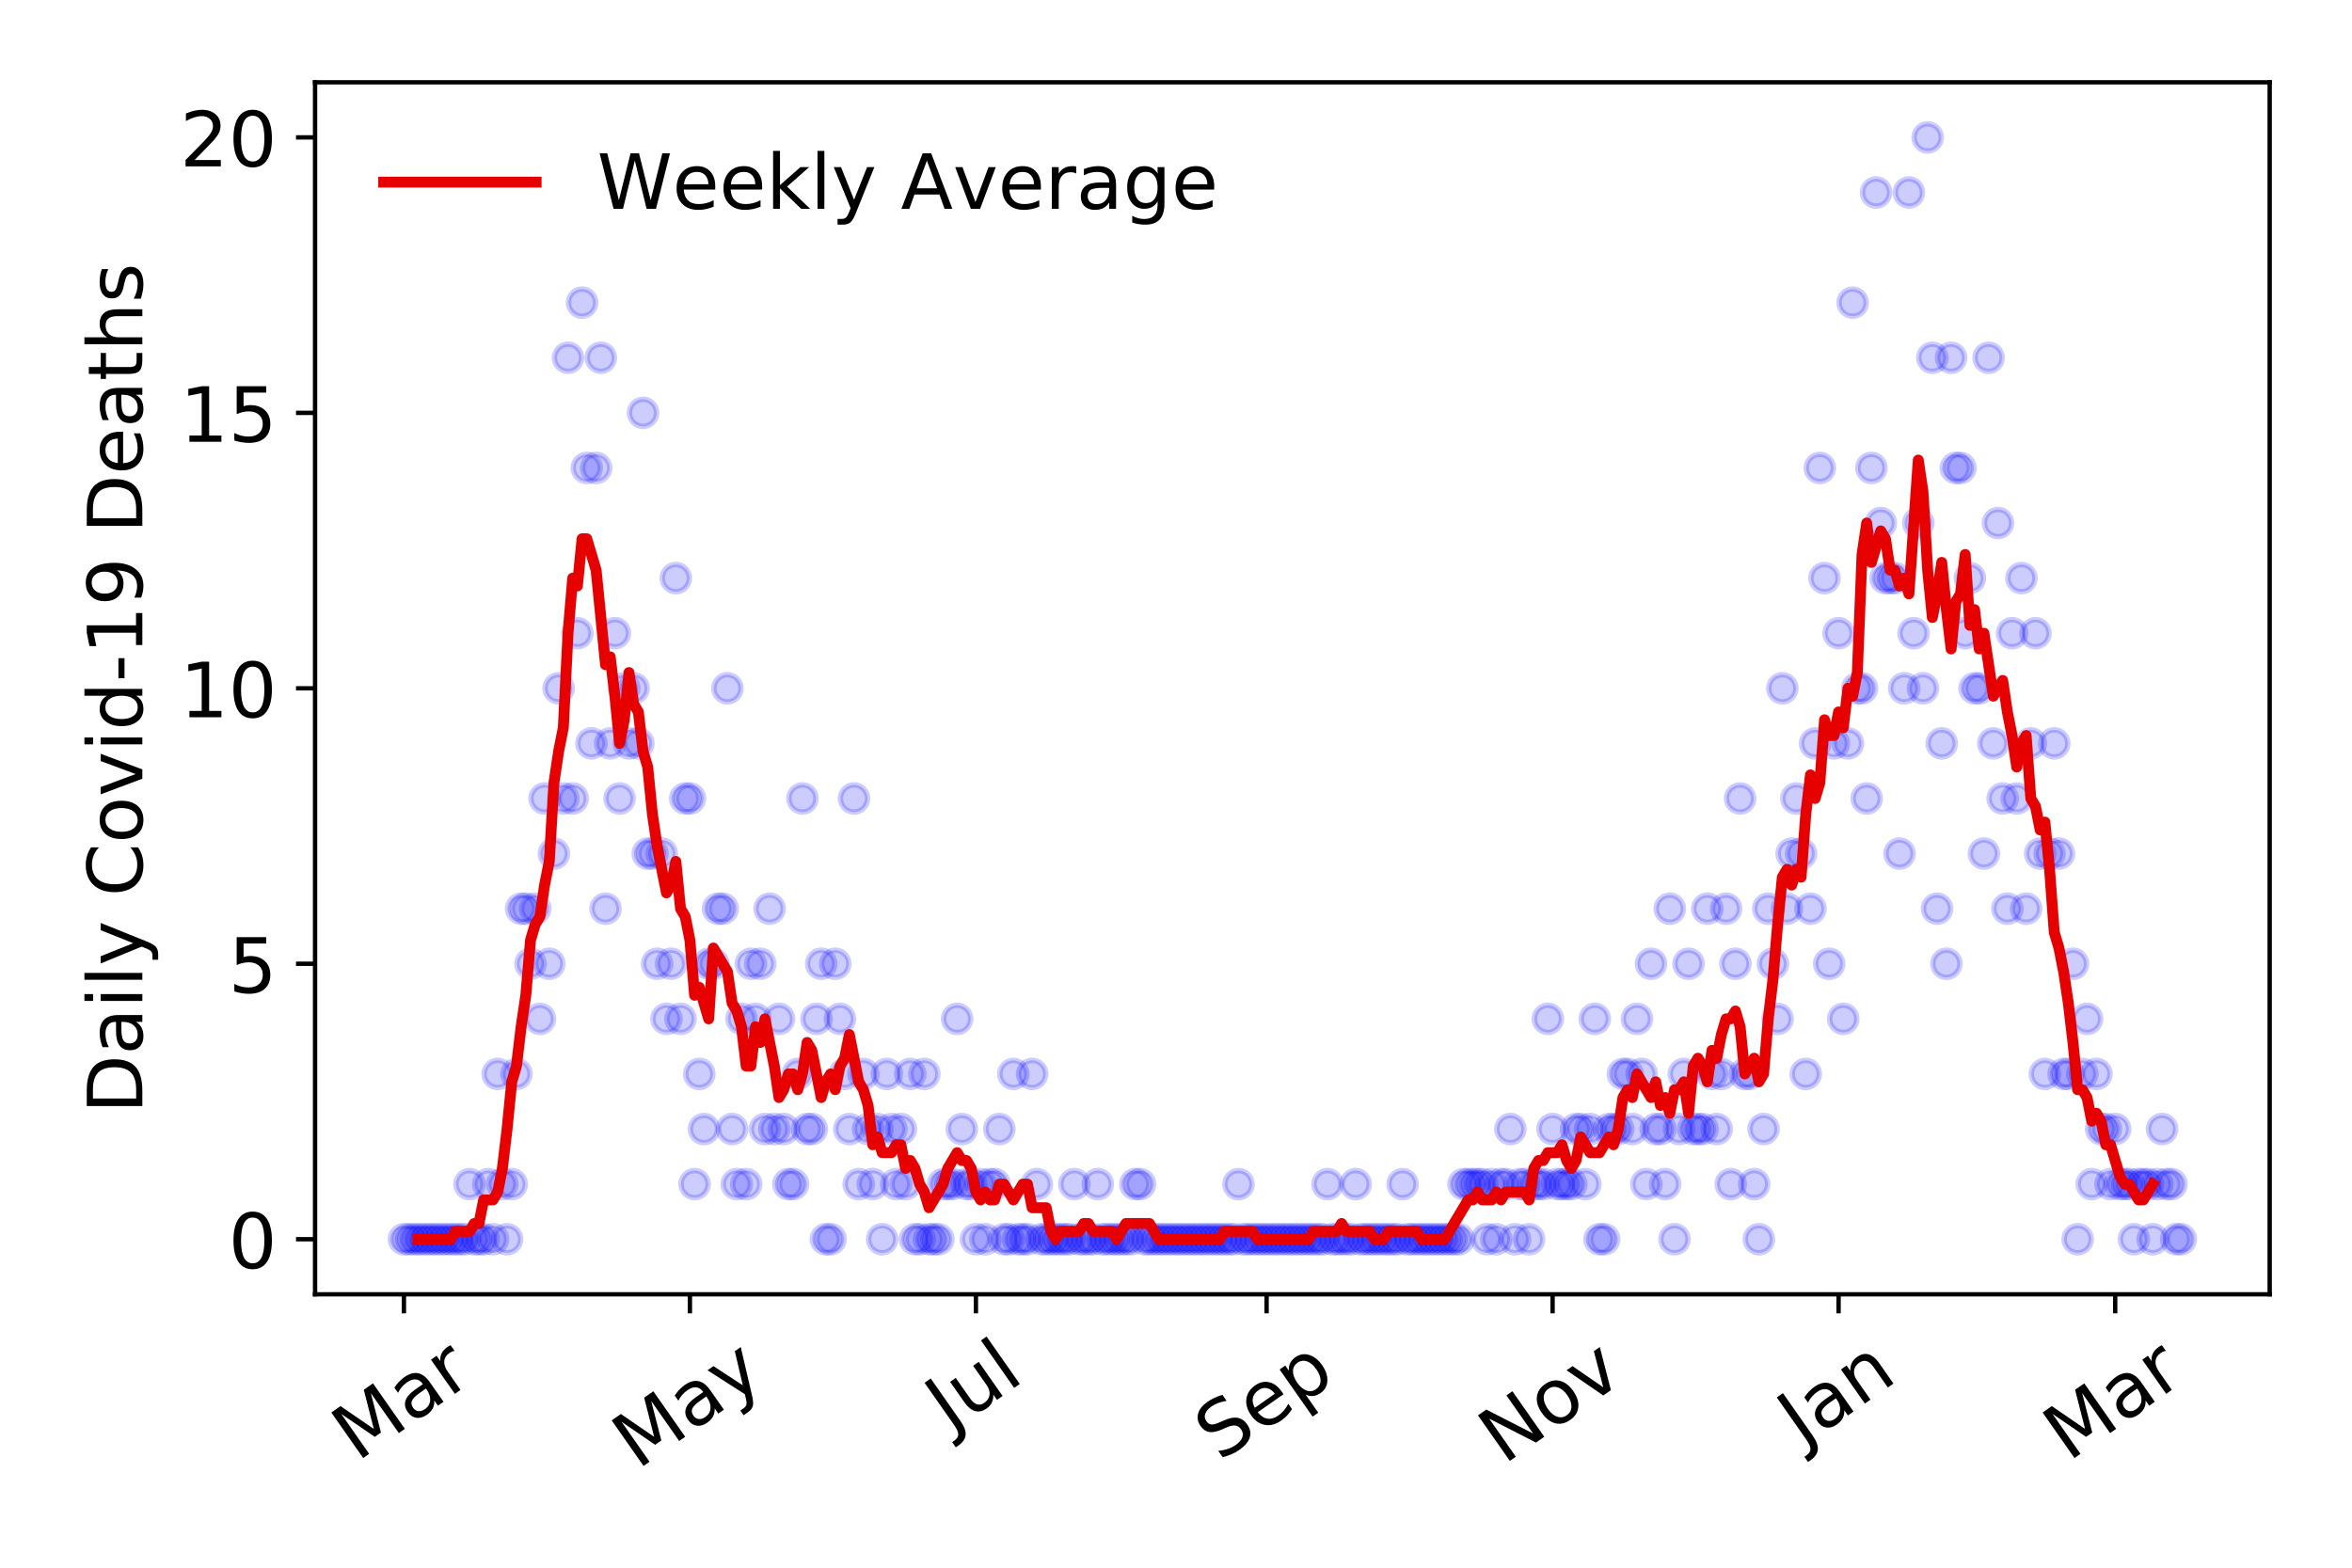 <?xml version="1.0" encoding="utf-8" standalone="no"?>
<!DOCTYPE svg PUBLIC "-//W3C//DTD SVG 1.1//EN"
  "http://www.w3.org/Graphics/SVG/1.1/DTD/svg11.dtd">
<!-- Created with matplotlib (https://matplotlib.org/) -->
<svg height="288pt" version="1.1" viewBox="0 0 432 288" width="432pt" xmlns="http://www.w3.org/2000/svg" xmlns:xlink="http://www.w3.org/1999/xlink">
 <defs>
  <style type="text/css">
*{stroke-linecap:butt;stroke-linejoin:round;}
  </style>
 </defs>
 <g id="figure_1">
  <g id="patch_1">
   <path d="M 0 288 
L 432 288 
L 432 0 
L 0 0 
z
" style="fill:#ffffff;"/>
  </g>
  <g id="axes_1">
   <g id="patch_2">
    <path d="M 57.87 237.778 
L 416.88 237.778 
L 416.88 15.12 
L 57.87 15.12 
z
" style="fill:#ffffff;"/>
   </g>
   <g id="matplotlib.axis_1">
    <g id="xtick_1">
     <g id="line2d_1">
      <defs>
       <path d="M 0 0 
L 0 3.5 
" id="m81dff4abd6" style="stroke:#000000;stroke-width:0.8;"/>
      </defs>
      <g>
       <use style="stroke:#000000;stroke-width:0.8;" x="74.189" xlink:href="#m81dff4abd6" y="237.778"/>
      </g>
     </g>
     <g id="text_1">
      <!-- Mar -->
      <defs>
       <path d="M 9.812 72.906 
L 24.516 72.906 
L 43.109 23.297 
L 61.812 72.906 
L 76.516 72.906 
L 76.516 0 
L 66.891 0 
L 66.891 64.016 
L 48.094 14.016 
L 38.188 14.016 
L 19.391 64.016 
L 19.391 0 
L 9.812 0 
z
" id="DejaVuSans-77"/>
       <path d="M 34.281 27.484 
Q 23.391 27.484 19.188 25 
Q 14.984 22.516 14.984 16.5 
Q 14.984 11.719 18.141 8.906 
Q 21.297 6.109 26.703 6.109 
Q 34.188 6.109 38.703 11.406 
Q 43.219 16.703 43.219 25.484 
L 43.219 27.484 
z
M 52.203 31.203 
L 52.203 0 
L 43.219 0 
L 43.219 8.297 
Q 40.141 3.328 35.547 0.953 
Q 30.953 -1.422 24.312 -1.422 
Q 15.922 -1.422 10.953 3.297 
Q 6 8.016 6 15.922 
Q 6 25.141 12.172 29.828 
Q 18.359 34.516 30.609 34.516 
L 43.219 34.516 
L 43.219 35.406 
Q 43.219 41.609 39.141 45 
Q 35.062 48.391 27.688 48.391 
Q 23 48.391 18.547 47.266 
Q 14.109 46.141 10.016 43.891 
L 10.016 52.203 
Q 14.938 54.109 19.578 55.047 
Q 24.219 56 28.609 56 
Q 40.484 56 46.344 49.844 
Q 52.203 43.703 52.203 31.203 
z
" id="DejaVuSans-97"/>
       <path d="M 41.109 46.297 
Q 39.594 47.172 37.812 47.578 
Q 36.031 48 33.891 48 
Q 26.266 48 22.188 43.047 
Q 18.109 38.094 18.109 28.812 
L 18.109 0 
L 9.078 0 
L 9.078 54.688 
L 18.109 54.688 
L 18.109 46.188 
Q 20.953 51.172 25.484 53.578 
Q 30.031 56 36.531 56 
Q 37.453 56 38.578 55.875 
Q 39.703 55.766 41.062 55.516 
z
" id="DejaVuSans-114"/>
      </defs>
      <g transform="translate(65.586 268.643)rotate(-35)scale(0.14 -0.14)">
       <use xlink:href="#DejaVuSans-77"/>
       <use x="86.279" xlink:href="#DejaVuSans-97"/>
       <use x="147.559" xlink:href="#DejaVuSans-114"/>
      </g>
     </g>
    </g>
    <g id="xtick_2">
     <g id="line2d_2">
      <g>
       <use style="stroke:#000000;stroke-width:0.8;" x="126.718" xlink:href="#m81dff4abd6" y="237.778"/>
      </g>
     </g>
     <g id="text_2">
      <!-- May -->
      <defs>
       <path d="M 32.172 -5.078 
Q 28.375 -14.844 24.75 -17.812 
Q 21.141 -20.797 15.094 -20.797 
L 7.906 -20.797 
L 7.906 -13.281 
L 13.188 -13.281 
Q 16.891 -13.281 18.938 -11.516 
Q 21 -9.766 23.484 -3.219 
L 25.094 0.875 
L 2.984 54.688 
L 12.5 54.688 
L 29.594 11.922 
L 46.688 54.688 
L 56.203 54.688 
z
" id="DejaVuSans-121"/>
      </defs>
      <g transform="translate(117.079 270.094)rotate(-35)scale(0.14 -0.14)">
       <use xlink:href="#DejaVuSans-77"/>
       <use x="86.279" xlink:href="#DejaVuSans-97"/>
       <use x="147.559" xlink:href="#DejaVuSans-121"/>
      </g>
     </g>
    </g>
    <g id="xtick_3">
     <g id="line2d_3">
      <g>
       <use style="stroke:#000000;stroke-width:0.8;" x="179.248" xlink:href="#m81dff4abd6" y="237.778"/>
      </g>
     </g>
     <g id="text_3">
      <!-- Jul -->
      <defs>
       <path d="M 9.812 72.906 
L 19.672 72.906 
L 19.672 5.078 
Q 19.672 -8.109 14.672 -14.062 
Q 9.672 -20.016 -1.422 -20.016 
L -5.172 -20.016 
L -5.172 -11.719 
L -2.094 -11.719 
Q 4.438 -11.719 7.125 -8.047 
Q 9.812 -4.391 9.812 5.078 
z
" id="DejaVuSans-74"/>
       <path d="M 8.5 21.578 
L 8.5 54.688 
L 17.484 54.688 
L 17.484 21.922 
Q 17.484 14.156 20.5 10.266 
Q 23.531 6.391 29.594 6.391 
Q 36.859 6.391 41.078 11.031 
Q 45.312 15.672 45.312 23.688 
L 45.312 54.688 
L 54.297 54.688 
L 54.297 0 
L 45.312 0 
L 45.312 8.406 
Q 42.047 3.422 37.719 1 
Q 33.406 -1.422 27.688 -1.422 
Q 18.266 -1.422 13.375 4.438 
Q 8.5 10.297 8.5 21.578 
z
M 31.109 56 
z
" id="DejaVuSans-117"/>
       <path d="M 9.422 75.984 
L 18.406 75.984 
L 18.406 0 
L 9.422 0 
z
" id="DejaVuSans-108"/>
      </defs>
      <g transform="translate(174.545 263.181)rotate(-35)scale(0.14 -0.14)">
       <use xlink:href="#DejaVuSans-74"/>
       <use x="29.492" xlink:href="#DejaVuSans-117"/>
       <use x="92.871" xlink:href="#DejaVuSans-108"/>
      </g>
     </g>
    </g>
    <g id="xtick_4">
     <g id="line2d_4">
      <g>
       <use style="stroke:#000000;stroke-width:0.8;" x="232.639" xlink:href="#m81dff4abd6" y="237.778"/>
      </g>
     </g>
     <g id="text_4">
      <!-- Sep -->
      <defs>
       <path d="M 53.516 70.516 
L 53.516 60.891 
Q 47.906 63.578 42.922 64.891 
Q 37.938 66.219 33.297 66.219 
Q 25.25 66.219 20.875 63.094 
Q 16.5 59.969 16.5 54.203 
Q 16.5 49.359 19.406 46.891 
Q 22.312 44.438 30.422 42.922 
L 36.375 41.703 
Q 47.406 39.594 52.656 34.297 
Q 57.906 29 57.906 20.125 
Q 57.906 9.516 50.797 4.047 
Q 43.703 -1.422 29.984 -1.422 
Q 24.812 -1.422 18.969 -0.25 
Q 13.141 0.922 6.891 3.219 
L 6.891 13.375 
Q 12.891 10.016 18.656 8.297 
Q 24.422 6.594 29.984 6.594 
Q 38.422 6.594 43.016 9.906 
Q 47.609 13.234 47.609 19.391 
Q 47.609 24.75 44.312 27.781 
Q 41.016 30.812 33.5 32.328 
L 27.484 33.5 
Q 16.453 35.688 11.516 40.375 
Q 6.594 45.062 6.594 53.422 
Q 6.594 63.094 13.406 68.656 
Q 20.219 74.219 32.172 74.219 
Q 37.312 74.219 42.625 73.281 
Q 47.953 72.359 53.516 70.516 
z
" id="DejaVuSans-83"/>
       <path d="M 56.203 29.594 
L 56.203 25.203 
L 14.891 25.203 
Q 15.484 15.922 20.484 11.062 
Q 25.484 6.203 34.422 6.203 
Q 39.594 6.203 44.453 7.469 
Q 49.312 8.734 54.109 11.281 
L 54.109 2.781 
Q 49.266 0.734 44.188 -0.344 
Q 39.109 -1.422 33.891 -1.422 
Q 20.797 -1.422 13.156 6.188 
Q 5.516 13.812 5.516 26.812 
Q 5.516 40.234 12.766 48.109 
Q 20.016 56 32.328 56 
Q 43.359 56 49.781 48.891 
Q 56.203 41.797 56.203 29.594 
z
M 47.219 32.234 
Q 47.125 39.594 43.094 43.984 
Q 39.062 48.391 32.422 48.391 
Q 24.906 48.391 20.391 44.141 
Q 15.875 39.891 15.188 32.172 
z
" id="DejaVuSans-101"/>
       <path d="M 18.109 8.203 
L 18.109 -20.797 
L 9.078 -20.797 
L 9.078 54.688 
L 18.109 54.688 
L 18.109 46.391 
Q 20.953 51.266 25.266 53.625 
Q 29.594 56 35.594 56 
Q 45.562 56 51.781 48.094 
Q 58.016 40.188 58.016 27.297 
Q 58.016 14.406 51.781 6.484 
Q 45.562 -1.422 35.594 -1.422 
Q 29.594 -1.422 25.266 0.953 
Q 20.953 3.328 18.109 8.203 
z
M 48.688 27.297 
Q 48.688 37.203 44.609 42.844 
Q 40.531 48.484 33.406 48.484 
Q 26.266 48.484 22.188 42.844 
Q 18.109 37.203 18.109 27.297 
Q 18.109 17.391 22.188 11.75 
Q 26.266 6.109 33.406 6.109 
Q 40.531 6.109 44.609 11.75 
Q 48.688 17.391 48.688 27.297 
z
" id="DejaVuSans-112"/>
      </defs>
      <g transform="translate(224.046 268.629)rotate(-35)scale(0.14 -0.14)">
       <use xlink:href="#DejaVuSans-83"/>
       <use x="63.477" xlink:href="#DejaVuSans-101"/>
       <use x="125" xlink:href="#DejaVuSans-112"/>
      </g>
     </g>
    </g>
    <g id="xtick_5">
     <g id="line2d_5">
      <g>
       <use style="stroke:#000000;stroke-width:0.8;" x="285.168" xlink:href="#m81dff4abd6" y="237.778"/>
      </g>
     </g>
     <g id="text_5">
      <!-- Nov -->
      <defs>
       <path d="M 9.812 72.906 
L 23.094 72.906 
L 55.422 11.922 
L 55.422 72.906 
L 64.984 72.906 
L 64.984 0 
L 51.703 0 
L 19.391 60.984 
L 19.391 0 
L 9.812 0 
z
" id="DejaVuSans-78"/>
       <path d="M 30.609 48.391 
Q 23.391 48.391 19.188 42.75 
Q 14.984 37.109 14.984 27.297 
Q 14.984 17.484 19.156 11.844 
Q 23.344 6.203 30.609 6.203 
Q 37.797 6.203 41.984 11.859 
Q 46.188 17.531 46.188 27.297 
Q 46.188 37.016 41.984 42.703 
Q 37.797 48.391 30.609 48.391 
z
M 30.609 56 
Q 42.328 56 49.016 48.375 
Q 55.719 40.766 55.719 27.297 
Q 55.719 13.875 49.016 6.219 
Q 42.328 -1.422 30.609 -1.422 
Q 18.844 -1.422 12.172 6.219 
Q 5.516 13.875 5.516 27.297 
Q 5.516 40.766 12.172 48.375 
Q 18.844 56 30.609 56 
z
" id="DejaVuSans-111"/>
       <path d="M 2.984 54.688 
L 12.5 54.688 
L 29.594 8.797 
L 46.688 54.688 
L 56.203 54.688 
L 35.688 0 
L 23.484 0 
z
" id="DejaVuSans-118"/>
      </defs>
      <g transform="translate(276.192 269.166)rotate(-35)scale(0.14 -0.14)">
       <use xlink:href="#DejaVuSans-78"/>
       <use x="74.805" xlink:href="#DejaVuSans-111"/>
       <use x="135.986" xlink:href="#DejaVuSans-118"/>
      </g>
     </g>
    </g>
    <g id="xtick_6">
     <g id="line2d_6">
      <g>
       <use style="stroke:#000000;stroke-width:0.8;" x="337.698" xlink:href="#m81dff4abd6" y="237.778"/>
      </g>
     </g>
     <g id="text_6">
      <!-- Jan -->
      <defs>
       <path d="M 54.891 33.016 
L 54.891 0 
L 45.906 0 
L 45.906 32.719 
Q 45.906 40.484 42.875 44.328 
Q 39.844 48.188 33.797 48.188 
Q 26.516 48.188 22.312 43.547 
Q 18.109 38.922 18.109 30.906 
L 18.109 0 
L 9.078 0 
L 9.078 54.688 
L 18.109 54.688 
L 18.109 46.188 
Q 21.344 51.125 25.703 53.562 
Q 30.078 56 35.797 56 
Q 45.219 56 50.047 50.172 
Q 54.891 44.344 54.891 33.016 
z
" id="DejaVuSans-110"/>
      </defs>
      <g transform="translate(331.074 265.871)rotate(-35)scale(0.14 -0.14)">
       <use xlink:href="#DejaVuSans-74"/>
       <use x="29.492" xlink:href="#DejaVuSans-97"/>
       <use x="90.771" xlink:href="#DejaVuSans-110"/>
      </g>
     </g>
    </g>
    <g id="xtick_7">
     <g id="line2d_7">
      <g>
       <use style="stroke:#000000;stroke-width:0.8;" x="388.505" xlink:href="#m81dff4abd6" y="237.778"/>
      </g>
     </g>
     <g id="text_7">
      <!-- Mar -->
      <g transform="translate(379.903 268.643)rotate(-35)scale(0.14 -0.14)">
       <use xlink:href="#DejaVuSans-77"/>
       <use x="86.279" xlink:href="#DejaVuSans-97"/>
       <use x="147.559" xlink:href="#DejaVuSans-114"/>
      </g>
     </g>
    </g>
   </g>
   <g id="matplotlib.axis_2">
    <g id="ytick_1">
     <g id="line2d_8">
      <defs>
       <path d="M 0 0 
L -3.5 0 
" id="m3adcfde9b1" style="stroke:#000000;stroke-width:0.8;"/>
      </defs>
      <g>
       <use style="stroke:#000000;stroke-width:0.8;" x="57.87" xlink:href="#m3adcfde9b1" y="227.657"/>
      </g>
     </g>
     <g id="text_8">
      <!-- 0 -->
      <defs>
       <path d="M 31.781 66.406 
Q 24.172 66.406 20.328 58.906 
Q 16.5 51.422 16.5 36.375 
Q 16.5 21.391 20.328 13.891 
Q 24.172 6.391 31.781 6.391 
Q 39.453 6.391 43.281 13.891 
Q 47.125 21.391 47.125 36.375 
Q 47.125 51.422 43.281 58.906 
Q 39.453 66.406 31.781 66.406 
z
M 31.781 74.219 
Q 44.047 74.219 50.516 64.516 
Q 56.984 54.828 56.984 36.375 
Q 56.984 17.969 50.516 8.266 
Q 44.047 -1.422 31.781 -1.422 
Q 19.531 -1.422 13.062 8.266 
Q 6.594 17.969 6.594 36.375 
Q 6.594 54.828 13.062 64.516 
Q 19.531 74.219 31.781 74.219 
z
" id="DejaVuSans-48"/>
      </defs>
      <g transform="translate(41.962 232.976)scale(0.14 -0.14)">
       <use xlink:href="#DejaVuSans-48"/>
      </g>
     </g>
    </g>
    <g id="ytick_2">
     <g id="line2d_9">
      <g>
       <use style="stroke:#000000;stroke-width:0.8;" x="57.87" xlink:href="#m3adcfde9b1" y="177.053"/>
      </g>
     </g>
     <g id="text_9">
      <!-- 5 -->
      <defs>
       <path d="M 10.797 72.906 
L 49.516 72.906 
L 49.516 64.594 
L 19.828 64.594 
L 19.828 46.734 
Q 21.969 47.469 24.109 47.828 
Q 26.266 48.188 28.422 48.188 
Q 40.625 48.188 47.75 41.5 
Q 54.891 34.812 54.891 23.391 
Q 54.891 11.625 47.562 5.094 
Q 40.234 -1.422 26.906 -1.422 
Q 22.312 -1.422 17.547 -0.641 
Q 12.797 0.141 7.719 1.703 
L 7.719 11.625 
Q 12.109 9.234 16.797 8.062 
Q 21.484 6.891 26.703 6.891 
Q 35.156 6.891 40.078 11.328 
Q 45.016 15.766 45.016 23.391 
Q 45.016 31 40.078 35.438 
Q 35.156 39.891 26.703 39.891 
Q 22.75 39.891 18.812 39.016 
Q 14.891 38.141 10.797 36.281 
z
" id="DejaVuSans-53"/>
      </defs>
      <g transform="translate(41.962 182.372)scale(0.14 -0.14)">
       <use xlink:href="#DejaVuSans-53"/>
      </g>
     </g>
    </g>
    <g id="ytick_3">
     <g id="line2d_10">
      <g>
       <use style="stroke:#000000;stroke-width:0.8;" x="57.87" xlink:href="#m3adcfde9b1" y="126.449"/>
      </g>
     </g>
     <g id="text_10">
      <!-- 10 -->
      <defs>
       <path d="M 12.406 8.297 
L 28.516 8.297 
L 28.516 63.922 
L 10.984 60.406 
L 10.984 69.391 
L 28.422 72.906 
L 38.281 72.906 
L 38.281 8.297 
L 54.391 8.297 
L 54.391 0 
L 12.406 0 
z
" id="DejaVuSans-49"/>
      </defs>
      <g transform="translate(33.055 131.768)scale(0.14 -0.14)">
       <use xlink:href="#DejaVuSans-49"/>
       <use x="63.623" xlink:href="#DejaVuSans-48"/>
      </g>
     </g>
    </g>
    <g id="ytick_4">
     <g id="line2d_11">
      <g>
       <use style="stroke:#000000;stroke-width:0.8;" x="57.87" xlink:href="#m3adcfde9b1" y="75.845"/>
      </g>
     </g>
     <g id="text_11">
      <!-- 15 -->
      <g transform="translate(33.055 81.164)scale(0.14 -0.14)">
       <use xlink:href="#DejaVuSans-49"/>
       <use x="63.623" xlink:href="#DejaVuSans-53"/>
      </g>
     </g>
    </g>
    <g id="ytick_5">
     <g id="line2d_12">
      <g>
       <use style="stroke:#000000;stroke-width:0.8;" x="57.87" xlink:href="#m3adcfde9b1" y="25.241"/>
      </g>
     </g>
     <g id="text_12">
      <!-- 20 -->
      <defs>
       <path d="M 19.188 8.297 
L 53.609 8.297 
L 53.609 0 
L 7.328 0 
L 7.328 8.297 
Q 12.938 14.109 22.625 23.891 
Q 32.328 33.688 34.812 36.531 
Q 39.547 41.844 41.422 45.531 
Q 43.312 49.219 43.312 52.781 
Q 43.312 58.594 39.234 62.25 
Q 35.156 65.922 28.609 65.922 
Q 23.969 65.922 18.812 64.312 
Q 13.672 62.703 7.812 59.422 
L 7.812 69.391 
Q 13.766 71.781 18.938 73 
Q 24.125 74.219 28.422 74.219 
Q 39.75 74.219 46.484 68.547 
Q 53.219 62.891 53.219 53.422 
Q 53.219 48.922 51.531 44.891 
Q 49.859 40.875 45.406 35.406 
Q 44.188 33.984 37.641 27.219 
Q 31.109 20.453 19.188 8.297 
z
" id="DejaVuSans-50"/>
      </defs>
      <g transform="translate(33.055 30.56)scale(0.14 -0.14)">
       <use xlink:href="#DejaVuSans-50"/>
       <use x="63.623" xlink:href="#DejaVuSans-48"/>
      </g>
     </g>
    </g>
    <g id="text_13">
     <!-- Daily Covid-19 Deaths -->
     <defs>
      <path d="M 19.672 64.797 
L 19.672 8.109 
L 31.594 8.109 
Q 46.688 8.109 53.688 14.938 
Q 60.688 21.781 60.688 36.531 
Q 60.688 51.172 53.688 57.984 
Q 46.688 64.797 31.594 64.797 
z
M 9.812 72.906 
L 30.078 72.906 
Q 51.266 72.906 61.172 64.094 
Q 71.094 55.281 71.094 36.531 
Q 71.094 17.672 61.125 8.828 
Q 51.172 0 30.078 0 
L 9.812 0 
z
" id="DejaVuSans-68"/>
      <path d="M 9.422 54.688 
L 18.406 54.688 
L 18.406 0 
L 9.422 0 
z
M 9.422 75.984 
L 18.406 75.984 
L 18.406 64.594 
L 9.422 64.594 
z
" id="DejaVuSans-105"/>
      <path id="DejaVuSans-32"/>
      <path d="M 64.406 67.281 
L 64.406 56.891 
Q 59.422 61.531 53.781 63.812 
Q 48.141 66.109 41.797 66.109 
Q 29.297 66.109 22.656 58.469 
Q 16.016 50.828 16.016 36.375 
Q 16.016 21.969 22.656 14.328 
Q 29.297 6.688 41.797 6.688 
Q 48.141 6.688 53.781 8.984 
Q 59.422 11.281 64.406 15.922 
L 64.406 5.609 
Q 59.234 2.094 53.438 0.328 
Q 47.656 -1.422 41.219 -1.422 
Q 24.656 -1.422 15.125 8.703 
Q 5.609 18.844 5.609 36.375 
Q 5.609 53.953 15.125 64.078 
Q 24.656 74.219 41.219 74.219 
Q 47.75 74.219 53.531 72.484 
Q 59.328 70.75 64.406 67.281 
z
" id="DejaVuSans-67"/>
      <path d="M 45.406 46.391 
L 45.406 75.984 
L 54.391 75.984 
L 54.391 0 
L 45.406 0 
L 45.406 8.203 
Q 42.578 3.328 38.25 0.953 
Q 33.938 -1.422 27.875 -1.422 
Q 17.969 -1.422 11.734 6.484 
Q 5.516 14.406 5.516 27.297 
Q 5.516 40.188 11.734 48.094 
Q 17.969 56 27.875 56 
Q 33.938 56 38.25 53.625 
Q 42.578 51.266 45.406 46.391 
z
M 14.797 27.297 
Q 14.797 17.391 18.875 11.75 
Q 22.953 6.109 30.078 6.109 
Q 37.203 6.109 41.297 11.75 
Q 45.406 17.391 45.406 27.297 
Q 45.406 37.203 41.297 42.844 
Q 37.203 48.484 30.078 48.484 
Q 22.953 48.484 18.875 42.844 
Q 14.797 37.203 14.797 27.297 
z
" id="DejaVuSans-100"/>
      <path d="M 4.891 31.391 
L 31.203 31.391 
L 31.203 23.391 
L 4.891 23.391 
z
" id="DejaVuSans-45"/>
      <path d="M 10.984 1.516 
L 10.984 10.5 
Q 14.703 8.734 18.5 7.812 
Q 22.312 6.891 25.984 6.891 
Q 35.75 6.891 40.891 13.453 
Q 46.047 20.016 46.781 33.406 
Q 43.953 29.203 39.594 26.953 
Q 35.25 24.703 29.984 24.703 
Q 19.047 24.703 12.672 31.312 
Q 6.297 37.938 6.297 49.422 
Q 6.297 60.641 12.938 67.422 
Q 19.578 74.219 30.609 74.219 
Q 43.266 74.219 49.922 64.516 
Q 56.594 54.828 56.594 36.375 
Q 56.594 19.141 48.406 8.859 
Q 40.234 -1.422 26.422 -1.422 
Q 22.703 -1.422 18.891 -0.688 
Q 15.094 0.047 10.984 1.516 
z
M 30.609 32.422 
Q 37.25 32.422 41.125 36.953 
Q 45.016 41.5 45.016 49.422 
Q 45.016 57.281 41.125 61.844 
Q 37.25 66.406 30.609 66.406 
Q 23.969 66.406 20.094 61.844 
Q 16.219 57.281 16.219 49.422 
Q 16.219 41.5 20.094 36.953 
Q 23.969 32.422 30.609 32.422 
z
" id="DejaVuSans-57"/>
      <path d="M 18.312 70.219 
L 18.312 54.688 
L 36.812 54.688 
L 36.812 47.703 
L 18.312 47.703 
L 18.312 18.016 
Q 18.312 11.328 20.141 9.422 
Q 21.969 7.516 27.594 7.516 
L 36.812 7.516 
L 36.812 0 
L 27.594 0 
Q 17.188 0 13.234 3.875 
Q 9.281 7.766 9.281 18.016 
L 9.281 47.703 
L 2.688 47.703 
L 2.688 54.688 
L 9.281 54.688 
L 9.281 70.219 
z
" id="DejaVuSans-116"/>
      <path d="M 54.891 33.016 
L 54.891 0 
L 45.906 0 
L 45.906 32.719 
Q 45.906 40.484 42.875 44.328 
Q 39.844 48.188 33.797 48.188 
Q 26.516 48.188 22.312 43.547 
Q 18.109 38.922 18.109 30.906 
L 18.109 0 
L 9.078 0 
L 9.078 75.984 
L 18.109 75.984 
L 18.109 46.188 
Q 21.344 51.125 25.703 53.562 
Q 30.078 56 35.797 56 
Q 45.219 56 50.047 50.172 
Q 54.891 44.344 54.891 33.016 
z
" id="DejaVuSans-104"/>
      <path d="M 44.281 53.078 
L 44.281 44.578 
Q 40.484 46.531 36.375 47.5 
Q 32.281 48.484 27.875 48.484 
Q 21.188 48.484 17.844 46.438 
Q 14.5 44.391 14.5 40.281 
Q 14.5 37.156 16.891 35.375 
Q 19.281 33.594 26.516 31.984 
L 29.594 31.297 
Q 39.156 29.25 43.188 25.516 
Q 47.219 21.781 47.219 15.094 
Q 47.219 7.469 41.188 3.016 
Q 35.156 -1.422 24.609 -1.422 
Q 20.219 -1.422 15.453 -0.562 
Q 10.688 0.297 5.422 2 
L 5.422 11.281 
Q 10.406 8.688 15.234 7.391 
Q 20.062 6.109 24.812 6.109 
Q 31.156 6.109 34.562 8.281 
Q 37.984 10.453 37.984 14.406 
Q 37.984 18.062 35.516 20.016 
Q 33.062 21.969 24.703 23.781 
L 21.578 24.516 
Q 13.234 26.266 9.516 29.906 
Q 5.812 33.547 5.812 39.891 
Q 5.812 47.609 11.281 51.797 
Q 16.75 56 26.812 56 
Q 31.781 56 36.172 55.266 
Q 40.578 54.547 44.281 53.078 
z
" id="DejaVuSans-115"/>
     </defs>
     <g transform="translate(26.143 204.56)rotate(-90)scale(0.14 -0.14)">
      <use xlink:href="#DejaVuSans-68"/>
      <use x="77.002" xlink:href="#DejaVuSans-97"/>
      <use x="138.281" xlink:href="#DejaVuSans-105"/>
      <use x="166.064" xlink:href="#DejaVuSans-108"/>
      <use x="193.848" xlink:href="#DejaVuSans-121"/>
      <use x="253.027" xlink:href="#DejaVuSans-32"/>
      <use x="284.814" xlink:href="#DejaVuSans-67"/>
      <use x="354.639" xlink:href="#DejaVuSans-111"/>
      <use x="415.82" xlink:href="#DejaVuSans-118"/>
      <use x="475" xlink:href="#DejaVuSans-105"/>
      <use x="502.783" xlink:href="#DejaVuSans-100"/>
      <use x="566.26" xlink:href="#DejaVuSans-45"/>
      <use x="602.344" xlink:href="#DejaVuSans-49"/>
      <use x="665.967" xlink:href="#DejaVuSans-57"/>
      <use x="729.59" xlink:href="#DejaVuSans-32"/>
      <use x="761.377" xlink:href="#DejaVuSans-68"/>
      <use x="838.379" xlink:href="#DejaVuSans-101"/>
      <use x="899.902" xlink:href="#DejaVuSans-97"/>
      <use x="961.182" xlink:href="#DejaVuSans-116"/>
      <use x="1000.391" xlink:href="#DejaVuSans-104"/>
      <use x="1063.77" xlink:href="#DejaVuSans-115"/>
     </g>
    </g>
   </g>
   <g id="line2d_13">
    <defs>
     <path d="M 0 2.5 
C 0.663 2.5 1.299 2.237 1.768 1.768 
C 2.237 1.299 2.5 0.663 2.5 0 
C 2.5 -0.663 2.237 -1.299 1.768 -1.768 
C 1.299 -2.237 0.663 -2.5 0 -2.5 
C -0.663 -2.5 -1.299 -2.237 -1.768 -1.768 
C -2.237 -1.299 -2.5 -0.663 -2.5 0 
C -2.5 0.663 -2.237 1.299 -1.768 1.768 
C -1.299 2.237 -0.663 2.5 0 2.5 
z
" id="m441e20c828" style="stroke:#0000ff;stroke-opacity:0.2;"/>
    </defs>
    <g clip-path="url(#p9508370e4c)">
     <use style="fill:#0000ff;fill-opacity:0.2;stroke:#0000ff;stroke-opacity:0.2;" x="74.189" xlink:href="#m441e20c828" y="227.657"/>
     <use style="fill:#0000ff;fill-opacity:0.2;stroke:#0000ff;stroke-opacity:0.2;" x="75.05" xlink:href="#m441e20c828" y="227.657"/>
     <use style="fill:#0000ff;fill-opacity:0.2;stroke:#0000ff;stroke-opacity:0.2;" x="75.911" xlink:href="#m441e20c828" y="227.657"/>
     <use style="fill:#0000ff;fill-opacity:0.2;stroke:#0000ff;stroke-opacity:0.2;" x="76.772" xlink:href="#m441e20c828" y="227.657"/>
     <use style="fill:#0000ff;fill-opacity:0.2;stroke:#0000ff;stroke-opacity:0.2;" x="77.633" xlink:href="#m441e20c828" y="227.657"/>
     <use style="fill:#0000ff;fill-opacity:0.2;stroke:#0000ff;stroke-opacity:0.2;" x="78.494" xlink:href="#m441e20c828" y="227.657"/>
     <use style="fill:#0000ff;fill-opacity:0.2;stroke:#0000ff;stroke-opacity:0.2;" x="79.355" xlink:href="#m441e20c828" y="227.657"/>
     <use style="fill:#0000ff;fill-opacity:0.2;stroke:#0000ff;stroke-opacity:0.2;" x="80.217" xlink:href="#m441e20c828" y="227.657"/>
     <use style="fill:#0000ff;fill-opacity:0.2;stroke:#0000ff;stroke-opacity:0.2;" x="81.078" xlink:href="#m441e20c828" y="227.657"/>
     <use style="fill:#0000ff;fill-opacity:0.2;stroke:#0000ff;stroke-opacity:0.2;" x="81.939" xlink:href="#m441e20c828" y="227.657"/>
     <use style="fill:#0000ff;fill-opacity:0.2;stroke:#0000ff;stroke-opacity:0.2;" x="82.8" xlink:href="#m441e20c828" y="227.657"/>
     <use style="fill:#0000ff;fill-opacity:0.2;stroke:#0000ff;stroke-opacity:0.2;" x="83.661" xlink:href="#m441e20c828" y="227.657"/>
     <use style="fill:#0000ff;fill-opacity:0.2;stroke:#0000ff;stroke-opacity:0.2;" x="84.522" xlink:href="#m441e20c828" y="227.657"/>
     <use style="fill:#0000ff;fill-opacity:0.2;stroke:#0000ff;stroke-opacity:0.2;" x="85.383" xlink:href="#m441e20c828" y="227.657"/>
     <use style="fill:#0000ff;fill-opacity:0.2;stroke:#0000ff;stroke-opacity:0.2;" x="86.245" xlink:href="#m441e20c828" y="217.537"/>
     <use style="fill:#0000ff;fill-opacity:0.2;stroke:#0000ff;stroke-opacity:0.2;" x="87.106" xlink:href="#m441e20c828" y="227.657"/>
     <use style="fill:#0000ff;fill-opacity:0.2;stroke:#0000ff;stroke-opacity:0.2;" x="87.967" xlink:href="#m441e20c828" y="227.657"/>
     <use style="fill:#0000ff;fill-opacity:0.2;stroke:#0000ff;stroke-opacity:0.2;" x="88.828" xlink:href="#m441e20c828" y="227.657"/>
     <use style="fill:#0000ff;fill-opacity:0.2;stroke:#0000ff;stroke-opacity:0.2;" x="89.689" xlink:href="#m441e20c828" y="217.537"/>
     <use style="fill:#0000ff;fill-opacity:0.2;stroke:#0000ff;stroke-opacity:0.2;" x="90.55" xlink:href="#m441e20c828" y="227.657"/>
     <use style="fill:#0000ff;fill-opacity:0.2;stroke:#0000ff;stroke-opacity:0.2;" x="91.411" xlink:href="#m441e20c828" y="197.295"/>
     <use style="fill:#0000ff;fill-opacity:0.2;stroke:#0000ff;stroke-opacity:0.2;" x="92.273" xlink:href="#m441e20c828" y="217.537"/>
     <use style="fill:#0000ff;fill-opacity:0.2;stroke:#0000ff;stroke-opacity:0.2;" x="93.134" xlink:href="#m441e20c828" y="227.657"/>
     <use style="fill:#0000ff;fill-opacity:0.2;stroke:#0000ff;stroke-opacity:0.2;" x="93.995" xlink:href="#m441e20c828" y="217.537"/>
     <use style="fill:#0000ff;fill-opacity:0.2;stroke:#0000ff;stroke-opacity:0.2;" x="94.856" xlink:href="#m441e20c828" y="197.295"/>
     <use style="fill:#0000ff;fill-opacity:0.2;stroke:#0000ff;stroke-opacity:0.2;" x="95.717" xlink:href="#m441e20c828" y="166.932"/>
     <use style="fill:#0000ff;fill-opacity:0.2;stroke:#0000ff;stroke-opacity:0.2;" x="96.578" xlink:href="#m441e20c828" y="166.932"/>
     <use style="fill:#0000ff;fill-opacity:0.2;stroke:#0000ff;stroke-opacity:0.2;" x="97.439" xlink:href="#m441e20c828" y="177.053"/>
     <use style="fill:#0000ff;fill-opacity:0.2;stroke:#0000ff;stroke-opacity:0.2;" x="98.301" xlink:href="#m441e20c828" y="166.932"/>
     <use style="fill:#0000ff;fill-opacity:0.2;stroke:#0000ff;stroke-opacity:0.2;" x="99.162" xlink:href="#m441e20c828" y="187.174"/>
     <use style="fill:#0000ff;fill-opacity:0.2;stroke:#0000ff;stroke-opacity:0.2;" x="100.023" xlink:href="#m441e20c828" y="146.691"/>
     <use style="fill:#0000ff;fill-opacity:0.2;stroke:#0000ff;stroke-opacity:0.2;" x="100.884" xlink:href="#m441e20c828" y="177.053"/>
     <use style="fill:#0000ff;fill-opacity:0.2;stroke:#0000ff;stroke-opacity:0.2;" x="101.745" xlink:href="#m441e20c828" y="156.812"/>
     <use style="fill:#0000ff;fill-opacity:0.2;stroke:#0000ff;stroke-opacity:0.2;" x="102.606" xlink:href="#m441e20c828" y="126.449"/>
     <use style="fill:#0000ff;fill-opacity:0.2;stroke:#0000ff;stroke-opacity:0.2;" x="103.467" xlink:href="#m441e20c828" y="146.691"/>
     <use style="fill:#0000ff;fill-opacity:0.2;stroke:#0000ff;stroke-opacity:0.2;" x="104.329" xlink:href="#m441e20c828" y="65.724"/>
     <use style="fill:#0000ff;fill-opacity:0.2;stroke:#0000ff;stroke-opacity:0.2;" x="105.19" xlink:href="#m441e20c828" y="146.691"/>
     <use style="fill:#0000ff;fill-opacity:0.2;stroke:#0000ff;stroke-opacity:0.2;" x="106.051" xlink:href="#m441e20c828" y="116.328"/>
     <use style="fill:#0000ff;fill-opacity:0.2;stroke:#0000ff;stroke-opacity:0.2;" x="106.912" xlink:href="#m441e20c828" y="55.603"/>
     <use style="fill:#0000ff;fill-opacity:0.2;stroke:#0000ff;stroke-opacity:0.2;" x="107.773" xlink:href="#m441e20c828" y="85.966"/>
     <use style="fill:#0000ff;fill-opacity:0.2;stroke:#0000ff;stroke-opacity:0.2;" x="108.634" xlink:href="#m441e20c828" y="136.57"/>
     <use style="fill:#0000ff;fill-opacity:0.2;stroke:#0000ff;stroke-opacity:0.2;" x="109.495" xlink:href="#m441e20c828" y="85.966"/>
     <use style="fill:#0000ff;fill-opacity:0.2;stroke:#0000ff;stroke-opacity:0.2;" x="110.357" xlink:href="#m441e20c828" y="65.724"/>
     <use style="fill:#0000ff;fill-opacity:0.2;stroke:#0000ff;stroke-opacity:0.2;" x="111.218" xlink:href="#m441e20c828" y="166.932"/>
     <use style="fill:#0000ff;fill-opacity:0.2;stroke:#0000ff;stroke-opacity:0.2;" x="112.079" xlink:href="#m441e20c828" y="136.57"/>
     <use style="fill:#0000ff;fill-opacity:0.2;stroke:#0000ff;stroke-opacity:0.2;" x="112.94" xlink:href="#m441e20c828" y="116.328"/>
     <use style="fill:#0000ff;fill-opacity:0.2;stroke:#0000ff;stroke-opacity:0.2;" x="113.801" xlink:href="#m441e20c828" y="146.691"/>
     <use style="fill:#0000ff;fill-opacity:0.2;stroke:#0000ff;stroke-opacity:0.2;" x="114.662" xlink:href="#m441e20c828" y="126.449"/>
     <use style="fill:#0000ff;fill-opacity:0.2;stroke:#0000ff;stroke-opacity:0.2;" x="115.523" xlink:href="#m441e20c828" y="136.57"/>
     <use style="fill:#0000ff;fill-opacity:0.2;stroke:#0000ff;stroke-opacity:0.2;" x="116.385" xlink:href="#m441e20c828" y="126.449"/>
     <use style="fill:#0000ff;fill-opacity:0.2;stroke:#0000ff;stroke-opacity:0.2;" x="117.246" xlink:href="#m441e20c828" y="136.57"/>
     <use style="fill:#0000ff;fill-opacity:0.2;stroke:#0000ff;stroke-opacity:0.2;" x="118.107" xlink:href="#m441e20c828" y="75.845"/>
     <use style="fill:#0000ff;fill-opacity:0.2;stroke:#0000ff;stroke-opacity:0.2;" x="118.968" xlink:href="#m441e20c828" y="156.812"/>
     <use style="fill:#0000ff;fill-opacity:0.2;stroke:#0000ff;stroke-opacity:0.2;" x="119.829" xlink:href="#m441e20c828" y="156.812"/>
     <use style="fill:#0000ff;fill-opacity:0.2;stroke:#0000ff;stroke-opacity:0.2;" x="120.69" xlink:href="#m441e20c828" y="177.053"/>
     <use style="fill:#0000ff;fill-opacity:0.2;stroke:#0000ff;stroke-opacity:0.2;" x="121.551" xlink:href="#m441e20c828" y="156.812"/>
     <use style="fill:#0000ff;fill-opacity:0.2;stroke:#0000ff;stroke-opacity:0.2;" x="122.413" xlink:href="#m441e20c828" y="187.174"/>
     <use style="fill:#0000ff;fill-opacity:0.2;stroke:#0000ff;stroke-opacity:0.2;" x="123.274" xlink:href="#m441e20c828" y="177.053"/>
     <use style="fill:#0000ff;fill-opacity:0.2;stroke:#0000ff;stroke-opacity:0.2;" x="124.135" xlink:href="#m441e20c828" y="106.207"/>
     <use style="fill:#0000ff;fill-opacity:0.2;stroke:#0000ff;stroke-opacity:0.2;" x="124.996" xlink:href="#m441e20c828" y="187.174"/>
     <use style="fill:#0000ff;fill-opacity:0.2;stroke:#0000ff;stroke-opacity:0.2;" x="125.857" xlink:href="#m441e20c828" y="146.691"/>
     <use style="fill:#0000ff;fill-opacity:0.2;stroke:#0000ff;stroke-opacity:0.2;" x="126.718" xlink:href="#m441e20c828" y="146.691"/>
     <use style="fill:#0000ff;fill-opacity:0.2;stroke:#0000ff;stroke-opacity:0.2;" x="127.579" xlink:href="#m441e20c828" y="217.537"/>
     <use style="fill:#0000ff;fill-opacity:0.2;stroke:#0000ff;stroke-opacity:0.2;" x="128.441" xlink:href="#m441e20c828" y="197.295"/>
     <use style="fill:#0000ff;fill-opacity:0.2;stroke:#0000ff;stroke-opacity:0.2;" x="129.302" xlink:href="#m441e20c828" y="207.416"/>
     <use style="fill:#0000ff;fill-opacity:0.2;stroke:#0000ff;stroke-opacity:0.2;" x="130.163" xlink:href="#m441e20c828" y="177.053"/>
     <use style="fill:#0000ff;fill-opacity:0.2;stroke:#0000ff;stroke-opacity:0.2;" x="131.024" xlink:href="#m441e20c828" y="177.053"/>
     <use style="fill:#0000ff;fill-opacity:0.2;stroke:#0000ff;stroke-opacity:0.2;" x="131.885" xlink:href="#m441e20c828" y="166.932"/>
     <use style="fill:#0000ff;fill-opacity:0.2;stroke:#0000ff;stroke-opacity:0.2;" x="132.746" xlink:href="#m441e20c828" y="166.932"/>
     <use style="fill:#0000ff;fill-opacity:0.2;stroke:#0000ff;stroke-opacity:0.2;" x="133.607" xlink:href="#m441e20c828" y="126.449"/>
     <use style="fill:#0000ff;fill-opacity:0.2;stroke:#0000ff;stroke-opacity:0.2;" x="134.469" xlink:href="#m441e20c828" y="207.416"/>
     <use style="fill:#0000ff;fill-opacity:0.2;stroke:#0000ff;stroke-opacity:0.2;" x="135.33" xlink:href="#m441e20c828" y="217.537"/>
     <use style="fill:#0000ff;fill-opacity:0.2;stroke:#0000ff;stroke-opacity:0.2;" x="136.191" xlink:href="#m441e20c828" y="187.174"/>
     <use style="fill:#0000ff;fill-opacity:0.2;stroke:#0000ff;stroke-opacity:0.2;" x="137.052" xlink:href="#m441e20c828" y="217.537"/>
     <use style="fill:#0000ff;fill-opacity:0.2;stroke:#0000ff;stroke-opacity:0.2;" x="137.913" xlink:href="#m441e20c828" y="177.053"/>
     <use style="fill:#0000ff;fill-opacity:0.2;stroke:#0000ff;stroke-opacity:0.2;" x="138.774" xlink:href="#m441e20c828" y="187.174"/>
     <use style="fill:#0000ff;fill-opacity:0.2;stroke:#0000ff;stroke-opacity:0.2;" x="139.635" xlink:href="#m441e20c828" y="177.053"/>
     <use style="fill:#0000ff;fill-opacity:0.2;stroke:#0000ff;stroke-opacity:0.2;" x="140.497" xlink:href="#m441e20c828" y="207.416"/>
     <use style="fill:#0000ff;fill-opacity:0.2;stroke:#0000ff;stroke-opacity:0.2;" x="141.358" xlink:href="#m441e20c828" y="166.932"/>
     <use style="fill:#0000ff;fill-opacity:0.2;stroke:#0000ff;stroke-opacity:0.2;" x="142.219" xlink:href="#m441e20c828" y="207.416"/>
     <use style="fill:#0000ff;fill-opacity:0.2;stroke:#0000ff;stroke-opacity:0.2;" x="143.08" xlink:href="#m441e20c828" y="187.174"/>
     <use style="fill:#0000ff;fill-opacity:0.2;stroke:#0000ff;stroke-opacity:0.2;" x="143.941" xlink:href="#m441e20c828" y="207.416"/>
     <use style="fill:#0000ff;fill-opacity:0.2;stroke:#0000ff;stroke-opacity:0.2;" x="144.802" xlink:href="#m441e20c828" y="217.537"/>
     <use style="fill:#0000ff;fill-opacity:0.2;stroke:#0000ff;stroke-opacity:0.2;" x="145.663" xlink:href="#m441e20c828" y="217.537"/>
     <use style="fill:#0000ff;fill-opacity:0.2;stroke:#0000ff;stroke-opacity:0.2;" x="146.525" xlink:href="#m441e20c828" y="197.295"/>
     <use style="fill:#0000ff;fill-opacity:0.2;stroke:#0000ff;stroke-opacity:0.2;" x="147.386" xlink:href="#m441e20c828" y="146.691"/>
     <use style="fill:#0000ff;fill-opacity:0.2;stroke:#0000ff;stroke-opacity:0.2;" x="148.247" xlink:href="#m441e20c828" y="207.416"/>
     <use style="fill:#0000ff;fill-opacity:0.2;stroke:#0000ff;stroke-opacity:0.2;" x="149.108" xlink:href="#m441e20c828" y="207.416"/>
     <use style="fill:#0000ff;fill-opacity:0.2;stroke:#0000ff;stroke-opacity:0.2;" x="149.969" xlink:href="#m441e20c828" y="187.174"/>
     <use style="fill:#0000ff;fill-opacity:0.2;stroke:#0000ff;stroke-opacity:0.2;" x="150.83" xlink:href="#m441e20c828" y="177.053"/>
     <use style="fill:#0000ff;fill-opacity:0.2;stroke:#0000ff;stroke-opacity:0.2;" x="151.691" xlink:href="#m441e20c828" y="227.657"/>
     <use style="fill:#0000ff;fill-opacity:0.2;stroke:#0000ff;stroke-opacity:0.2;" x="152.553" xlink:href="#m441e20c828" y="227.657"/>
     <use style="fill:#0000ff;fill-opacity:0.2;stroke:#0000ff;stroke-opacity:0.2;" x="153.414" xlink:href="#m441e20c828" y="177.053"/>
     <use style="fill:#0000ff;fill-opacity:0.2;stroke:#0000ff;stroke-opacity:0.2;" x="154.275" xlink:href="#m441e20c828" y="187.174"/>
     <use style="fill:#0000ff;fill-opacity:0.2;stroke:#0000ff;stroke-opacity:0.2;" x="155.136" xlink:href="#m441e20c828" y="197.295"/>
     <use style="fill:#0000ff;fill-opacity:0.2;stroke:#0000ff;stroke-opacity:0.2;" x="155.997" xlink:href="#m441e20c828" y="207.416"/>
     <use style="fill:#0000ff;fill-opacity:0.2;stroke:#0000ff;stroke-opacity:0.2;" x="156.858" xlink:href="#m441e20c828" y="146.691"/>
     <use style="fill:#0000ff;fill-opacity:0.2;stroke:#0000ff;stroke-opacity:0.2;" x="157.719" xlink:href="#m441e20c828" y="217.537"/>
     <use style="fill:#0000ff;fill-opacity:0.2;stroke:#0000ff;stroke-opacity:0.2;" x="158.581" xlink:href="#m441e20c828" y="197.295"/>
     <use style="fill:#0000ff;fill-opacity:0.2;stroke:#0000ff;stroke-opacity:0.2;" x="159.442" xlink:href="#m441e20c828" y="207.416"/>
     <use style="fill:#0000ff;fill-opacity:0.2;stroke:#0000ff;stroke-opacity:0.2;" x="160.303" xlink:href="#m441e20c828" y="217.537"/>
     <use style="fill:#0000ff;fill-opacity:0.2;stroke:#0000ff;stroke-opacity:0.2;" x="161.164" xlink:href="#m441e20c828" y="207.416"/>
     <use style="fill:#0000ff;fill-opacity:0.2;stroke:#0000ff;stroke-opacity:0.2;" x="162.025" xlink:href="#m441e20c828" y="227.657"/>
     <use style="fill:#0000ff;fill-opacity:0.2;stroke:#0000ff;stroke-opacity:0.2;" x="162.886" xlink:href="#m441e20c828" y="197.295"/>
     <use style="fill:#0000ff;fill-opacity:0.2;stroke:#0000ff;stroke-opacity:0.2;" x="163.747" xlink:href="#m441e20c828" y="207.416"/>
     <use style="fill:#0000ff;fill-opacity:0.2;stroke:#0000ff;stroke-opacity:0.2;" x="164.609" xlink:href="#m441e20c828" y="217.537"/>
     <use style="fill:#0000ff;fill-opacity:0.2;stroke:#0000ff;stroke-opacity:0.2;" x="165.47" xlink:href="#m441e20c828" y="207.416"/>
     <use style="fill:#0000ff;fill-opacity:0.2;stroke:#0000ff;stroke-opacity:0.2;" x="166.331" xlink:href="#m441e20c828" y="217.537"/>
     <use style="fill:#0000ff;fill-opacity:0.2;stroke:#0000ff;stroke-opacity:0.2;" x="167.192" xlink:href="#m441e20c828" y="197.295"/>
     <use style="fill:#0000ff;fill-opacity:0.2;stroke:#0000ff;stroke-opacity:0.2;" x="168.053" xlink:href="#m441e20c828" y="227.657"/>
     <use style="fill:#0000ff;fill-opacity:0.2;stroke:#0000ff;stroke-opacity:0.2;" x="168.914" xlink:href="#m441e20c828" y="227.657"/>
     <use style="fill:#0000ff;fill-opacity:0.2;stroke:#0000ff;stroke-opacity:0.2;" x="169.775" xlink:href="#m441e20c828" y="197.295"/>
     <use style="fill:#0000ff;fill-opacity:0.2;stroke:#0000ff;stroke-opacity:0.2;" x="170.637" xlink:href="#m441e20c828" y="227.657"/>
     <use style="fill:#0000ff;fill-opacity:0.2;stroke:#0000ff;stroke-opacity:0.2;" x="171.498" xlink:href="#m441e20c828" y="227.657"/>
     <use style="fill:#0000ff;fill-opacity:0.2;stroke:#0000ff;stroke-opacity:0.2;" x="172.359" xlink:href="#m441e20c828" y="227.657"/>
     <use style="fill:#0000ff;fill-opacity:0.2;stroke:#0000ff;stroke-opacity:0.2;" x="173.22" xlink:href="#m441e20c828" y="217.537"/>
     <use style="fill:#0000ff;fill-opacity:0.2;stroke:#0000ff;stroke-opacity:0.2;" x="174.081" xlink:href="#m441e20c828" y="217.537"/>
     <use style="fill:#0000ff;fill-opacity:0.2;stroke:#0000ff;stroke-opacity:0.2;" x="174.942" xlink:href="#m441e20c828" y="217.537"/>
     <use style="fill:#0000ff;fill-opacity:0.2;stroke:#0000ff;stroke-opacity:0.2;" x="175.803" xlink:href="#m441e20c828" y="187.174"/>
     <use style="fill:#0000ff;fill-opacity:0.2;stroke:#0000ff;stroke-opacity:0.2;" x="176.665" xlink:href="#m441e20c828" y="207.416"/>
     <use style="fill:#0000ff;fill-opacity:0.2;stroke:#0000ff;stroke-opacity:0.2;" x="177.526" xlink:href="#m441e20c828" y="217.537"/>
     <use style="fill:#0000ff;fill-opacity:0.2;stroke:#0000ff;stroke-opacity:0.2;" x="178.387" xlink:href="#m441e20c828" y="217.537"/>
     <use style="fill:#0000ff;fill-opacity:0.2;stroke:#0000ff;stroke-opacity:0.2;" x="179.248" xlink:href="#m441e20c828" y="227.657"/>
     <use style="fill:#0000ff;fill-opacity:0.2;stroke:#0000ff;stroke-opacity:0.2;" x="180.109" xlink:href="#m441e20c828" y="217.537"/>
     <use style="fill:#0000ff;fill-opacity:0.2;stroke:#0000ff;stroke-opacity:0.2;" x="180.97" xlink:href="#m441e20c828" y="227.657"/>
     <use style="fill:#0000ff;fill-opacity:0.2;stroke:#0000ff;stroke-opacity:0.2;" x="181.831" xlink:href="#m441e20c828" y="217.537"/>
     <use style="fill:#0000ff;fill-opacity:0.2;stroke:#0000ff;stroke-opacity:0.2;" x="182.692" xlink:href="#m441e20c828" y="217.537"/>
     <use style="fill:#0000ff;fill-opacity:0.2;stroke:#0000ff;stroke-opacity:0.2;" x="183.554" xlink:href="#m441e20c828" y="207.416"/>
     <use style="fill:#0000ff;fill-opacity:0.2;stroke:#0000ff;stroke-opacity:0.2;" x="184.415" xlink:href="#m441e20c828" y="227.657"/>
     <use style="fill:#0000ff;fill-opacity:0.2;stroke:#0000ff;stroke-opacity:0.2;" x="185.276" xlink:href="#m441e20c828" y="227.657"/>
     <use style="fill:#0000ff;fill-opacity:0.2;stroke:#0000ff;stroke-opacity:0.2;" x="186.137" xlink:href="#m441e20c828" y="197.295"/>
     <use style="fill:#0000ff;fill-opacity:0.2;stroke:#0000ff;stroke-opacity:0.2;" x="186.998" xlink:href="#m441e20c828" y="227.657"/>
     <use style="fill:#0000ff;fill-opacity:0.2;stroke:#0000ff;stroke-opacity:0.2;" x="187.859" xlink:href="#m441e20c828" y="227.657"/>
     <use style="fill:#0000ff;fill-opacity:0.2;stroke:#0000ff;stroke-opacity:0.2;" x="188.72" xlink:href="#m441e20c828" y="227.657"/>
     <use style="fill:#0000ff;fill-opacity:0.2;stroke:#0000ff;stroke-opacity:0.2;" x="189.582" xlink:href="#m441e20c828" y="197.295"/>
     <use style="fill:#0000ff;fill-opacity:0.2;stroke:#0000ff;stroke-opacity:0.2;" x="190.443" xlink:href="#m441e20c828" y="217.537"/>
     <use style="fill:#0000ff;fill-opacity:0.2;stroke:#0000ff;stroke-opacity:0.2;" x="191.304" xlink:href="#m441e20c828" y="227.657"/>
     <use style="fill:#0000ff;fill-opacity:0.2;stroke:#0000ff;stroke-opacity:0.2;" x="192.165" xlink:href="#m441e20c828" y="227.657"/>
     <use style="fill:#0000ff;fill-opacity:0.2;stroke:#0000ff;stroke-opacity:0.2;" x="193.026" xlink:href="#m441e20c828" y="227.657"/>
     <use style="fill:#0000ff;fill-opacity:0.2;stroke:#0000ff;stroke-opacity:0.2;" x="193.887" xlink:href="#m441e20c828" y="227.657"/>
     <use style="fill:#0000ff;fill-opacity:0.2;stroke:#0000ff;stroke-opacity:0.2;" x="194.748" xlink:href="#m441e20c828" y="227.657"/>
     <use style="fill:#0000ff;fill-opacity:0.2;stroke:#0000ff;stroke-opacity:0.2;" x="195.61" xlink:href="#m441e20c828" y="227.657"/>
     <use style="fill:#0000ff;fill-opacity:0.2;stroke:#0000ff;stroke-opacity:0.2;" x="196.471" xlink:href="#m441e20c828" y="227.657"/>
     <use style="fill:#0000ff;fill-opacity:0.2;stroke:#0000ff;stroke-opacity:0.2;" x="197.332" xlink:href="#m441e20c828" y="217.537"/>
     <use style="fill:#0000ff;fill-opacity:0.2;stroke:#0000ff;stroke-opacity:0.2;" x="198.193" xlink:href="#m441e20c828" y="227.657"/>
     <use style="fill:#0000ff;fill-opacity:0.2;stroke:#0000ff;stroke-opacity:0.2;" x="199.054" xlink:href="#m441e20c828" y="227.657"/>
     <use style="fill:#0000ff;fill-opacity:0.2;stroke:#0000ff;stroke-opacity:0.2;" x="199.915" xlink:href="#m441e20c828" y="227.657"/>
     <use style="fill:#0000ff;fill-opacity:0.2;stroke:#0000ff;stroke-opacity:0.2;" x="200.776" xlink:href="#m441e20c828" y="227.657"/>
     <use style="fill:#0000ff;fill-opacity:0.2;stroke:#0000ff;stroke-opacity:0.2;" x="201.638" xlink:href="#m441e20c828" y="217.537"/>
     <use style="fill:#0000ff;fill-opacity:0.2;stroke:#0000ff;stroke-opacity:0.2;" x="202.499" xlink:href="#m441e20c828" y="227.657"/>
     <use style="fill:#0000ff;fill-opacity:0.2;stroke:#0000ff;stroke-opacity:0.2;" x="203.36" xlink:href="#m441e20c828" y="227.657"/>
     <use style="fill:#0000ff;fill-opacity:0.2;stroke:#0000ff;stroke-opacity:0.2;" x="204.221" xlink:href="#m441e20c828" y="227.657"/>
     <use style="fill:#0000ff;fill-opacity:0.2;stroke:#0000ff;stroke-opacity:0.2;" x="205.082" xlink:href="#m441e20c828" y="227.657"/>
     <use style="fill:#0000ff;fill-opacity:0.2;stroke:#0000ff;stroke-opacity:0.2;" x="205.943" xlink:href="#m441e20c828" y="227.657"/>
     <use style="fill:#0000ff;fill-opacity:0.2;stroke:#0000ff;stroke-opacity:0.2;" x="206.804" xlink:href="#m441e20c828" y="227.657"/>
     <use style="fill:#0000ff;fill-opacity:0.2;stroke:#0000ff;stroke-opacity:0.2;" x="207.666" xlink:href="#m441e20c828" y="227.657"/>
     <use style="fill:#0000ff;fill-opacity:0.2;stroke:#0000ff;stroke-opacity:0.2;" x="208.527" xlink:href="#m441e20c828" y="217.537"/>
     <use style="fill:#0000ff;fill-opacity:0.2;stroke:#0000ff;stroke-opacity:0.2;" x="209.388" xlink:href="#m441e20c828" y="217.537"/>
     <use style="fill:#0000ff;fill-opacity:0.2;stroke:#0000ff;stroke-opacity:0.2;" x="210.249" xlink:href="#m441e20c828" y="227.657"/>
     <use style="fill:#0000ff;fill-opacity:0.2;stroke:#0000ff;stroke-opacity:0.2;" x="211.11" xlink:href="#m441e20c828" y="227.657"/>
     <use style="fill:#0000ff;fill-opacity:0.2;stroke:#0000ff;stroke-opacity:0.2;" x="211.971" xlink:href="#m441e20c828" y="227.657"/>
     <use style="fill:#0000ff;fill-opacity:0.2;stroke:#0000ff;stroke-opacity:0.2;" x="212.832" xlink:href="#m441e20c828" y="227.657"/>
     <use style="fill:#0000ff;fill-opacity:0.2;stroke:#0000ff;stroke-opacity:0.2;" x="213.694" xlink:href="#m441e20c828" y="227.657"/>
     <use style="fill:#0000ff;fill-opacity:0.2;stroke:#0000ff;stroke-opacity:0.2;" x="214.555" xlink:href="#m441e20c828" y="227.657"/>
     <use style="fill:#0000ff;fill-opacity:0.2;stroke:#0000ff;stroke-opacity:0.2;" x="215.416" xlink:href="#m441e20c828" y="227.657"/>
     <use style="fill:#0000ff;fill-opacity:0.2;stroke:#0000ff;stroke-opacity:0.2;" x="216.277" xlink:href="#m441e20c828" y="227.657"/>
     <use style="fill:#0000ff;fill-opacity:0.2;stroke:#0000ff;stroke-opacity:0.2;" x="217.138" xlink:href="#m441e20c828" y="227.657"/>
     <use style="fill:#0000ff;fill-opacity:0.2;stroke:#0000ff;stroke-opacity:0.2;" x="217.999" xlink:href="#m441e20c828" y="227.657"/>
     <use style="fill:#0000ff;fill-opacity:0.2;stroke:#0000ff;stroke-opacity:0.2;" x="218.86" xlink:href="#m441e20c828" y="227.657"/>
     <use style="fill:#0000ff;fill-opacity:0.2;stroke:#0000ff;stroke-opacity:0.2;" x="219.722" xlink:href="#m441e20c828" y="227.657"/>
     <use style="fill:#0000ff;fill-opacity:0.2;stroke:#0000ff;stroke-opacity:0.2;" x="220.583" xlink:href="#m441e20c828" y="227.657"/>
     <use style="fill:#0000ff;fill-opacity:0.2;stroke:#0000ff;stroke-opacity:0.2;" x="221.444" xlink:href="#m441e20c828" y="227.657"/>
     <use style="fill:#0000ff;fill-opacity:0.2;stroke:#0000ff;stroke-opacity:0.2;" x="222.305" xlink:href="#m441e20c828" y="227.657"/>
     <use style="fill:#0000ff;fill-opacity:0.2;stroke:#0000ff;stroke-opacity:0.2;" x="223.166" xlink:href="#m441e20c828" y="227.657"/>
     <use style="fill:#0000ff;fill-opacity:0.2;stroke:#0000ff;stroke-opacity:0.2;" x="224.027" xlink:href="#m441e20c828" y="227.657"/>
     <use style="fill:#0000ff;fill-opacity:0.2;stroke:#0000ff;stroke-opacity:0.2;" x="224.888" xlink:href="#m441e20c828" y="227.657"/>
     <use style="fill:#0000ff;fill-opacity:0.2;stroke:#0000ff;stroke-opacity:0.2;" x="225.75" xlink:href="#m441e20c828" y="227.657"/>
     <use style="fill:#0000ff;fill-opacity:0.2;stroke:#0000ff;stroke-opacity:0.2;" x="226.611" xlink:href="#m441e20c828" y="227.657"/>
     <use style="fill:#0000ff;fill-opacity:0.2;stroke:#0000ff;stroke-opacity:0.2;" x="227.472" xlink:href="#m441e20c828" y="217.537"/>
     <use style="fill:#0000ff;fill-opacity:0.2;stroke:#0000ff;stroke-opacity:0.2;" x="228.333" xlink:href="#m441e20c828" y="227.657"/>
     <use style="fill:#0000ff;fill-opacity:0.2;stroke:#0000ff;stroke-opacity:0.2;" x="229.194" xlink:href="#m441e20c828" y="227.657"/>
     <use style="fill:#0000ff;fill-opacity:0.2;stroke:#0000ff;stroke-opacity:0.2;" x="230.055" xlink:href="#m441e20c828" y="227.657"/>
     <use style="fill:#0000ff;fill-opacity:0.2;stroke:#0000ff;stroke-opacity:0.2;" x="230.916" xlink:href="#m441e20c828" y="227.657"/>
     <use style="fill:#0000ff;fill-opacity:0.2;stroke:#0000ff;stroke-opacity:0.2;" x="231.778" xlink:href="#m441e20c828" y="227.657"/>
     <use style="fill:#0000ff;fill-opacity:0.2;stroke:#0000ff;stroke-opacity:0.2;" x="232.639" xlink:href="#m441e20c828" y="227.657"/>
     <use style="fill:#0000ff;fill-opacity:0.2;stroke:#0000ff;stroke-opacity:0.2;" x="233.5" xlink:href="#m441e20c828" y="227.657"/>
     <use style="fill:#0000ff;fill-opacity:0.2;stroke:#0000ff;stroke-opacity:0.2;" x="234.361" xlink:href="#m441e20c828" y="227.657"/>
     <use style="fill:#0000ff;fill-opacity:0.2;stroke:#0000ff;stroke-opacity:0.2;" x="235.222" xlink:href="#m441e20c828" y="227.657"/>
     <use style="fill:#0000ff;fill-opacity:0.2;stroke:#0000ff;stroke-opacity:0.2;" x="236.083" xlink:href="#m441e20c828" y="227.657"/>
     <use style="fill:#0000ff;fill-opacity:0.2;stroke:#0000ff;stroke-opacity:0.2;" x="236.944" xlink:href="#m441e20c828" y="227.657"/>
     <use style="fill:#0000ff;fill-opacity:0.2;stroke:#0000ff;stroke-opacity:0.2;" x="237.806" xlink:href="#m441e20c828" y="227.657"/>
     <use style="fill:#0000ff;fill-opacity:0.2;stroke:#0000ff;stroke-opacity:0.2;" x="238.667" xlink:href="#m441e20c828" y="227.657"/>
     <use style="fill:#0000ff;fill-opacity:0.2;stroke:#0000ff;stroke-opacity:0.2;" x="239.528" xlink:href="#m441e20c828" y="227.657"/>
     <use style="fill:#0000ff;fill-opacity:0.2;stroke:#0000ff;stroke-opacity:0.2;" x="240.389" xlink:href="#m441e20c828" y="227.657"/>
     <use style="fill:#0000ff;fill-opacity:0.2;stroke:#0000ff;stroke-opacity:0.2;" x="241.25" xlink:href="#m441e20c828" y="227.657"/>
     <use style="fill:#0000ff;fill-opacity:0.2;stroke:#0000ff;stroke-opacity:0.2;" x="242.111" xlink:href="#m441e20c828" y="227.657"/>
     <use style="fill:#0000ff;fill-opacity:0.2;stroke:#0000ff;stroke-opacity:0.2;" x="242.972" xlink:href="#m441e20c828" y="227.657"/>
     <use style="fill:#0000ff;fill-opacity:0.2;stroke:#0000ff;stroke-opacity:0.2;" x="243.834" xlink:href="#m441e20c828" y="217.537"/>
     <use style="fill:#0000ff;fill-opacity:0.2;stroke:#0000ff;stroke-opacity:0.2;" x="244.695" xlink:href="#m441e20c828" y="227.657"/>
     <use style="fill:#0000ff;fill-opacity:0.2;stroke:#0000ff;stroke-opacity:0.2;" x="245.556" xlink:href="#m441e20c828" y="227.657"/>
     <use style="fill:#0000ff;fill-opacity:0.2;stroke:#0000ff;stroke-opacity:0.2;" x="246.417" xlink:href="#m441e20c828" y="227.657"/>
     <use style="fill:#0000ff;fill-opacity:0.2;stroke:#0000ff;stroke-opacity:0.2;" x="247.278" xlink:href="#m441e20c828" y="227.657"/>
     <use style="fill:#0000ff;fill-opacity:0.2;stroke:#0000ff;stroke-opacity:0.2;" x="248.139" xlink:href="#m441e20c828" y="227.657"/>
     <use style="fill:#0000ff;fill-opacity:0.2;stroke:#0000ff;stroke-opacity:0.2;" x="249" xlink:href="#m441e20c828" y="217.537"/>
     <use style="fill:#0000ff;fill-opacity:0.2;stroke:#0000ff;stroke-opacity:0.2;" x="249.862" xlink:href="#m441e20c828" y="227.657"/>
     <use style="fill:#0000ff;fill-opacity:0.2;stroke:#0000ff;stroke-opacity:0.2;" x="250.723" xlink:href="#m441e20c828" y="227.657"/>
     <use style="fill:#0000ff;fill-opacity:0.2;stroke:#0000ff;stroke-opacity:0.2;" x="251.584" xlink:href="#m441e20c828" y="227.657"/>
     <use style="fill:#0000ff;fill-opacity:0.2;stroke:#0000ff;stroke-opacity:0.2;" x="252.445" xlink:href="#m441e20c828" y="227.657"/>
     <use style="fill:#0000ff;fill-opacity:0.2;stroke:#0000ff;stroke-opacity:0.2;" x="253.306" xlink:href="#m441e20c828" y="227.657"/>
     <use style="fill:#0000ff;fill-opacity:0.2;stroke:#0000ff;stroke-opacity:0.2;" x="254.167" xlink:href="#m441e20c828" y="227.657"/>
     <use style="fill:#0000ff;fill-opacity:0.2;stroke:#0000ff;stroke-opacity:0.2;" x="255.028" xlink:href="#m441e20c828" y="227.657"/>
     <use style="fill:#0000ff;fill-opacity:0.2;stroke:#0000ff;stroke-opacity:0.2;" x="255.89" xlink:href="#m441e20c828" y="227.657"/>
     <use style="fill:#0000ff;fill-opacity:0.2;stroke:#0000ff;stroke-opacity:0.2;" x="256.751" xlink:href="#m441e20c828" y="227.657"/>
     <use style="fill:#0000ff;fill-opacity:0.2;stroke:#0000ff;stroke-opacity:0.2;" x="257.612" xlink:href="#m441e20c828" y="217.537"/>
     <use style="fill:#0000ff;fill-opacity:0.2;stroke:#0000ff;stroke-opacity:0.2;" x="258.473" xlink:href="#m441e20c828" y="227.657"/>
     <use style="fill:#0000ff;fill-opacity:0.2;stroke:#0000ff;stroke-opacity:0.2;" x="259.334" xlink:href="#m441e20c828" y="227.657"/>
     <use style="fill:#0000ff;fill-opacity:0.2;stroke:#0000ff;stroke-opacity:0.2;" x="260.195" xlink:href="#m441e20c828" y="227.657"/>
     <use style="fill:#0000ff;fill-opacity:0.2;stroke:#0000ff;stroke-opacity:0.2;" x="261.056" xlink:href="#m441e20c828" y="227.657"/>
     <use style="fill:#0000ff;fill-opacity:0.2;stroke:#0000ff;stroke-opacity:0.2;" x="261.918" xlink:href="#m441e20c828" y="227.657"/>
     <use style="fill:#0000ff;fill-opacity:0.2;stroke:#0000ff;stroke-opacity:0.2;" x="262.779" xlink:href="#m441e20c828" y="227.657"/>
     <use style="fill:#0000ff;fill-opacity:0.2;stroke:#0000ff;stroke-opacity:0.2;" x="263.64" xlink:href="#m441e20c828" y="227.657"/>
     <use style="fill:#0000ff;fill-opacity:0.2;stroke:#0000ff;stroke-opacity:0.2;" x="264.501" xlink:href="#m441e20c828" y="227.657"/>
     <use style="fill:#0000ff;fill-opacity:0.2;stroke:#0000ff;stroke-opacity:0.2;" x="265.362" xlink:href="#m441e20c828" y="227.657"/>
     <use style="fill:#0000ff;fill-opacity:0.2;stroke:#0000ff;stroke-opacity:0.2;" x="266.223" xlink:href="#m441e20c828" y="227.657"/>
     <use style="fill:#0000ff;fill-opacity:0.2;stroke:#0000ff;stroke-opacity:0.2;" x="267.084" xlink:href="#m441e20c828" y="227.657"/>
     <use style="fill:#0000ff;fill-opacity:0.2;stroke:#0000ff;stroke-opacity:0.2;" x="267.946" xlink:href="#m441e20c828" y="227.657"/>
     <use style="fill:#0000ff;fill-opacity:0.2;stroke:#0000ff;stroke-opacity:0.2;" x="268.807" xlink:href="#m441e20c828" y="217.537"/>
     <use style="fill:#0000ff;fill-opacity:0.2;stroke:#0000ff;stroke-opacity:0.2;" x="269.668" xlink:href="#m441e20c828" y="217.537"/>
     <use style="fill:#0000ff;fill-opacity:0.2;stroke:#0000ff;stroke-opacity:0.2;" x="270.529" xlink:href="#m441e20c828" y="217.537"/>
     <use style="fill:#0000ff;fill-opacity:0.2;stroke:#0000ff;stroke-opacity:0.2;" x="271.39" xlink:href="#m441e20c828" y="217.537"/>
     <use style="fill:#0000ff;fill-opacity:0.2;stroke:#0000ff;stroke-opacity:0.2;" x="272.251" xlink:href="#m441e20c828" y="217.537"/>
     <use style="fill:#0000ff;fill-opacity:0.2;stroke:#0000ff;stroke-opacity:0.2;" x="273.112" xlink:href="#m441e20c828" y="227.657"/>
     <use style="fill:#0000ff;fill-opacity:0.2;stroke:#0000ff;stroke-opacity:0.2;" x="273.974" xlink:href="#m441e20c828" y="217.537"/>
     <use style="fill:#0000ff;fill-opacity:0.2;stroke:#0000ff;stroke-opacity:0.2;" x="274.835" xlink:href="#m441e20c828" y="227.657"/>
     <use style="fill:#0000ff;fill-opacity:0.2;stroke:#0000ff;stroke-opacity:0.2;" x="275.696" xlink:href="#m441e20c828" y="217.537"/>
     <use style="fill:#0000ff;fill-opacity:0.2;stroke:#0000ff;stroke-opacity:0.2;" x="276.557" xlink:href="#m441e20c828" y="217.537"/>
     <use style="fill:#0000ff;fill-opacity:0.2;stroke:#0000ff;stroke-opacity:0.2;" x="277.418" xlink:href="#m441e20c828" y="207.416"/>
     <use style="fill:#0000ff;fill-opacity:0.2;stroke:#0000ff;stroke-opacity:0.2;" x="278.279" xlink:href="#m441e20c828" y="227.657"/>
     <use style="fill:#0000ff;fill-opacity:0.2;stroke:#0000ff;stroke-opacity:0.2;" x="279.14" xlink:href="#m441e20c828" y="217.537"/>
     <use style="fill:#0000ff;fill-opacity:0.2;stroke:#0000ff;stroke-opacity:0.2;" x="280.002" xlink:href="#m441e20c828" y="217.537"/>
     <use style="fill:#0000ff;fill-opacity:0.2;stroke:#0000ff;stroke-opacity:0.2;" x="280.863" xlink:href="#m441e20c828" y="227.657"/>
     <use style="fill:#0000ff;fill-opacity:0.2;stroke:#0000ff;stroke-opacity:0.2;" x="281.724" xlink:href="#m441e20c828" y="217.537"/>
     <use style="fill:#0000ff;fill-opacity:0.2;stroke:#0000ff;stroke-opacity:0.2;" x="282.585" xlink:href="#m441e20c828" y="217.537"/>
     <use style="fill:#0000ff;fill-opacity:0.2;stroke:#0000ff;stroke-opacity:0.2;" x="283.446" xlink:href="#m441e20c828" y="217.537"/>
     <use style="fill:#0000ff;fill-opacity:0.2;stroke:#0000ff;stroke-opacity:0.2;" x="284.307" xlink:href="#m441e20c828" y="187.174"/>
     <use style="fill:#0000ff;fill-opacity:0.2;stroke:#0000ff;stroke-opacity:0.2;" x="285.168" xlink:href="#m441e20c828" y="207.416"/>
     <use style="fill:#0000ff;fill-opacity:0.2;stroke:#0000ff;stroke-opacity:0.2;" x="286.03" xlink:href="#m441e20c828" y="217.537"/>
     <use style="fill:#0000ff;fill-opacity:0.2;stroke:#0000ff;stroke-opacity:0.2;" x="286.891" xlink:href="#m441e20c828" y="217.537"/>
     <use style="fill:#0000ff;fill-opacity:0.2;stroke:#0000ff;stroke-opacity:0.2;" x="287.752" xlink:href="#m441e20c828" y="217.537"/>
     <use style="fill:#0000ff;fill-opacity:0.2;stroke:#0000ff;stroke-opacity:0.2;" x="288.613" xlink:href="#m441e20c828" y="217.537"/>
     <use style="fill:#0000ff;fill-opacity:0.2;stroke:#0000ff;stroke-opacity:0.2;" x="289.474" xlink:href="#m441e20c828" y="207.416"/>
     <use style="fill:#0000ff;fill-opacity:0.2;stroke:#0000ff;stroke-opacity:0.2;" x="290.335" xlink:href="#m441e20c828" y="207.416"/>
     <use style="fill:#0000ff;fill-opacity:0.2;stroke:#0000ff;stroke-opacity:0.2;" x="291.196" xlink:href="#m441e20c828" y="217.537"/>
     <use style="fill:#0000ff;fill-opacity:0.2;stroke:#0000ff;stroke-opacity:0.2;" x="292.058" xlink:href="#m441e20c828" y="207.416"/>
     <use style="fill:#0000ff;fill-opacity:0.2;stroke:#0000ff;stroke-opacity:0.2;" x="292.919" xlink:href="#m441e20c828" y="187.174"/>
     <use style="fill:#0000ff;fill-opacity:0.2;stroke:#0000ff;stroke-opacity:0.2;" x="293.78" xlink:href="#m441e20c828" y="227.657"/>
     <use style="fill:#0000ff;fill-opacity:0.2;stroke:#0000ff;stroke-opacity:0.2;" x="294.641" xlink:href="#m441e20c828" y="227.657"/>
     <use style="fill:#0000ff;fill-opacity:0.2;stroke:#0000ff;stroke-opacity:0.2;" x="295.502" xlink:href="#m441e20c828" y="207.416"/>
     <use style="fill:#0000ff;fill-opacity:0.2;stroke:#0000ff;stroke-opacity:0.2;" x="296.363" xlink:href="#m441e20c828" y="207.416"/>
     <use style="fill:#0000ff;fill-opacity:0.2;stroke:#0000ff;stroke-opacity:0.2;" x="297.224" xlink:href="#m441e20c828" y="207.416"/>
     <use style="fill:#0000ff;fill-opacity:0.2;stroke:#0000ff;stroke-opacity:0.2;" x="298.085" xlink:href="#m441e20c828" y="197.295"/>
     <use style="fill:#0000ff;fill-opacity:0.2;stroke:#0000ff;stroke-opacity:0.2;" x="298.947" xlink:href="#m441e20c828" y="197.295"/>
     <use style="fill:#0000ff;fill-opacity:0.2;stroke:#0000ff;stroke-opacity:0.2;" x="299.808" xlink:href="#m441e20c828" y="207.416"/>
     <use style="fill:#0000ff;fill-opacity:0.2;stroke:#0000ff;stroke-opacity:0.2;" x="300.669" xlink:href="#m441e20c828" y="187.174"/>
     <use style="fill:#0000ff;fill-opacity:0.2;stroke:#0000ff;stroke-opacity:0.2;" x="301.53" xlink:href="#m441e20c828" y="197.295"/>
     <use style="fill:#0000ff;fill-opacity:0.2;stroke:#0000ff;stroke-opacity:0.2;" x="302.391" xlink:href="#m441e20c828" y="217.537"/>
     <use style="fill:#0000ff;fill-opacity:0.2;stroke:#0000ff;stroke-opacity:0.2;" x="303.252" xlink:href="#m441e20c828" y="177.053"/>
     <use style="fill:#0000ff;fill-opacity:0.2;stroke:#0000ff;stroke-opacity:0.2;" x="304.113" xlink:href="#m441e20c828" y="207.416"/>
     <use style="fill:#0000ff;fill-opacity:0.2;stroke:#0000ff;stroke-opacity:0.2;" x="304.975" xlink:href="#m441e20c828" y="207.416"/>
     <use style="fill:#0000ff;fill-opacity:0.2;stroke:#0000ff;stroke-opacity:0.2;" x="305.836" xlink:href="#m441e20c828" y="217.537"/>
     <use style="fill:#0000ff;fill-opacity:0.2;stroke:#0000ff;stroke-opacity:0.2;" x="306.697" xlink:href="#m441e20c828" y="166.932"/>
     <use style="fill:#0000ff;fill-opacity:0.2;stroke:#0000ff;stroke-opacity:0.2;" x="307.558" xlink:href="#m441e20c828" y="227.657"/>
     <use style="fill:#0000ff;fill-opacity:0.2;stroke:#0000ff;stroke-opacity:0.2;" x="308.419" xlink:href="#m441e20c828" y="207.416"/>
     <use style="fill:#0000ff;fill-opacity:0.2;stroke:#0000ff;stroke-opacity:0.2;" x="309.28" xlink:href="#m441e20c828" y="197.295"/>
     <use style="fill:#0000ff;fill-opacity:0.2;stroke:#0000ff;stroke-opacity:0.2;" x="310.141" xlink:href="#m441e20c828" y="177.053"/>
     <use style="fill:#0000ff;fill-opacity:0.2;stroke:#0000ff;stroke-opacity:0.2;" x="311.003" xlink:href="#m441e20c828" y="207.416"/>
     <use style="fill:#0000ff;fill-opacity:0.2;stroke:#0000ff;stroke-opacity:0.2;" x="311.864" xlink:href="#m441e20c828" y="207.416"/>
     <use style="fill:#0000ff;fill-opacity:0.2;stroke:#0000ff;stroke-opacity:0.2;" x="312.725" xlink:href="#m441e20c828" y="207.416"/>
     <use style="fill:#0000ff;fill-opacity:0.2;stroke:#0000ff;stroke-opacity:0.2;" x="313.586" xlink:href="#m441e20c828" y="166.932"/>
     <use style="fill:#0000ff;fill-opacity:0.2;stroke:#0000ff;stroke-opacity:0.2;" x="314.447" xlink:href="#m441e20c828" y="197.295"/>
     <use style="fill:#0000ff;fill-opacity:0.2;stroke:#0000ff;stroke-opacity:0.2;" x="315.308" xlink:href="#m441e20c828" y="207.416"/>
     <use style="fill:#0000ff;fill-opacity:0.2;stroke:#0000ff;stroke-opacity:0.2;" x="316.169" xlink:href="#m441e20c828" y="197.295"/>
     <use style="fill:#0000ff;fill-opacity:0.2;stroke:#0000ff;stroke-opacity:0.2;" x="317.031" xlink:href="#m441e20c828" y="166.932"/>
     <use style="fill:#0000ff;fill-opacity:0.2;stroke:#0000ff;stroke-opacity:0.2;" x="317.892" xlink:href="#m441e20c828" y="217.537"/>
     <use style="fill:#0000ff;fill-opacity:0.2;stroke:#0000ff;stroke-opacity:0.2;" x="318.753" xlink:href="#m441e20c828" y="177.053"/>
     <use style="fill:#0000ff;fill-opacity:0.2;stroke:#0000ff;stroke-opacity:0.2;" x="319.614" xlink:href="#m441e20c828" y="146.691"/>
     <use style="fill:#0000ff;fill-opacity:0.2;stroke:#0000ff;stroke-opacity:0.2;" x="320.475" xlink:href="#m441e20c828" y="197.295"/>
     <use style="fill:#0000ff;fill-opacity:0.2;stroke:#0000ff;stroke-opacity:0.2;" x="321.336" xlink:href="#m441e20c828" y="197.295"/>
     <use style="fill:#0000ff;fill-opacity:0.2;stroke:#0000ff;stroke-opacity:0.2;" x="322.197" xlink:href="#m441e20c828" y="217.537"/>
     <use style="fill:#0000ff;fill-opacity:0.2;stroke:#0000ff;stroke-opacity:0.2;" x="323.059" xlink:href="#m441e20c828" y="227.657"/>
     <use style="fill:#0000ff;fill-opacity:0.2;stroke:#0000ff;stroke-opacity:0.2;" x="323.92" xlink:href="#m441e20c828" y="207.416"/>
     <use style="fill:#0000ff;fill-opacity:0.2;stroke:#0000ff;stroke-opacity:0.2;" x="324.781" xlink:href="#m441e20c828" y="166.932"/>
     <use style="fill:#0000ff;fill-opacity:0.2;stroke:#0000ff;stroke-opacity:0.2;" x="325.642" xlink:href="#m441e20c828" y="177.053"/>
     <use style="fill:#0000ff;fill-opacity:0.2;stroke:#0000ff;stroke-opacity:0.2;" x="326.503" xlink:href="#m441e20c828" y="187.174"/>
     <use style="fill:#0000ff;fill-opacity:0.2;stroke:#0000ff;stroke-opacity:0.2;" x="327.364" xlink:href="#m441e20c828" y="126.449"/>
     <use style="fill:#0000ff;fill-opacity:0.2;stroke:#0000ff;stroke-opacity:0.2;" x="328.225" xlink:href="#m441e20c828" y="166.932"/>
     <use style="fill:#0000ff;fill-opacity:0.2;stroke:#0000ff;stroke-opacity:0.2;" x="329.087" xlink:href="#m441e20c828" y="156.812"/>
     <use style="fill:#0000ff;fill-opacity:0.2;stroke:#0000ff;stroke-opacity:0.2;" x="329.948" xlink:href="#m441e20c828" y="146.691"/>
     <use style="fill:#0000ff;fill-opacity:0.2;stroke:#0000ff;stroke-opacity:0.2;" x="330.809" xlink:href="#m441e20c828" y="156.812"/>
     <use style="fill:#0000ff;fill-opacity:0.2;stroke:#0000ff;stroke-opacity:0.2;" x="331.67" xlink:href="#m441e20c828" y="197.295"/>
     <use style="fill:#0000ff;fill-opacity:0.2;stroke:#0000ff;stroke-opacity:0.2;" x="332.531" xlink:href="#m441e20c828" y="166.932"/>
     <use style="fill:#0000ff;fill-opacity:0.2;stroke:#0000ff;stroke-opacity:0.2;" x="333.392" xlink:href="#m441e20c828" y="136.57"/>
     <use style="fill:#0000ff;fill-opacity:0.2;stroke:#0000ff;stroke-opacity:0.2;" x="334.253" xlink:href="#m441e20c828" y="85.966"/>
     <use style="fill:#0000ff;fill-opacity:0.2;stroke:#0000ff;stroke-opacity:0.2;" x="335.115" xlink:href="#m441e20c828" y="106.207"/>
     <use style="fill:#0000ff;fill-opacity:0.2;stroke:#0000ff;stroke-opacity:0.2;" x="335.976" xlink:href="#m441e20c828" y="177.053"/>
     <use style="fill:#0000ff;fill-opacity:0.2;stroke:#0000ff;stroke-opacity:0.2;" x="336.837" xlink:href="#m441e20c828" y="136.57"/>
     <use style="fill:#0000ff;fill-opacity:0.2;stroke:#0000ff;stroke-opacity:0.2;" x="337.698" xlink:href="#m441e20c828" y="116.328"/>
     <use style="fill:#0000ff;fill-opacity:0.2;stroke:#0000ff;stroke-opacity:0.2;" x="338.559" xlink:href="#m441e20c828" y="187.174"/>
     <use style="fill:#0000ff;fill-opacity:0.2;stroke:#0000ff;stroke-opacity:0.2;" x="339.42" xlink:href="#m441e20c828" y="136.57"/>
     <use style="fill:#0000ff;fill-opacity:0.2;stroke:#0000ff;stroke-opacity:0.2;" x="340.281" xlink:href="#m441e20c828" y="55.603"/>
     <use style="fill:#0000ff;fill-opacity:0.2;stroke:#0000ff;stroke-opacity:0.2;" x="341.143" xlink:href="#m441e20c828" y="126.449"/>
     <use style="fill:#0000ff;fill-opacity:0.2;stroke:#0000ff;stroke-opacity:0.2;" x="342.004" xlink:href="#m441e20c828" y="126.449"/>
     <use style="fill:#0000ff;fill-opacity:0.2;stroke:#0000ff;stroke-opacity:0.2;" x="342.865" xlink:href="#m441e20c828" y="146.691"/>
     <use style="fill:#0000ff;fill-opacity:0.2;stroke:#0000ff;stroke-opacity:0.2;" x="343.726" xlink:href="#m441e20c828" y="85.966"/>
     <use style="fill:#0000ff;fill-opacity:0.2;stroke:#0000ff;stroke-opacity:0.2;" x="344.587" xlink:href="#m441e20c828" y="35.362"/>
     <use style="fill:#0000ff;fill-opacity:0.2;stroke:#0000ff;stroke-opacity:0.2;" x="345.448" xlink:href="#m441e20c828" y="96.087"/>
     <use style="fill:#0000ff;fill-opacity:0.2;stroke:#0000ff;stroke-opacity:0.2;" x="346.309" xlink:href="#m441e20c828" y="106.207"/>
     <use style="fill:#0000ff;fill-opacity:0.2;stroke:#0000ff;stroke-opacity:0.2;" x="347.171" xlink:href="#m441e20c828" y="106.207"/>
     <use style="fill:#0000ff;fill-opacity:0.2;stroke:#0000ff;stroke-opacity:0.2;" x="348.032" xlink:href="#m441e20c828" y="106.207"/>
     <use style="fill:#0000ff;fill-opacity:0.2;stroke:#0000ff;stroke-opacity:0.2;" x="348.893" xlink:href="#m441e20c828" y="156.812"/>
     <use style="fill:#0000ff;fill-opacity:0.2;stroke:#0000ff;stroke-opacity:0.2;" x="349.754" xlink:href="#m441e20c828" y="126.449"/>
     <use style="fill:#0000ff;fill-opacity:0.2;stroke:#0000ff;stroke-opacity:0.2;" x="350.615" xlink:href="#m441e20c828" y="35.362"/>
     <use style="fill:#0000ff;fill-opacity:0.2;stroke:#0000ff;stroke-opacity:0.2;" x="351.476" xlink:href="#m441e20c828" y="116.328"/>
     <use style="fill:#0000ff;fill-opacity:0.2;stroke:#0000ff;stroke-opacity:0.2;" x="352.337" xlink:href="#m441e20c828" y="96.087"/>
     <use style="fill:#0000ff;fill-opacity:0.2;stroke:#0000ff;stroke-opacity:0.2;" x="353.199" xlink:href="#m441e20c828" y="126.449"/>
     <use style="fill:#0000ff;fill-opacity:0.2;stroke:#0000ff;stroke-opacity:0.2;" x="354.06" xlink:href="#m441e20c828" y="25.241"/>
     <use style="fill:#0000ff;fill-opacity:0.2;stroke:#0000ff;stroke-opacity:0.2;" x="354.921" xlink:href="#m441e20c828" y="65.724"/>
     <use style="fill:#0000ff;fill-opacity:0.2;stroke:#0000ff;stroke-opacity:0.2;" x="355.782" xlink:href="#m441e20c828" y="166.932"/>
     <use style="fill:#0000ff;fill-opacity:0.2;stroke:#0000ff;stroke-opacity:0.2;" x="356.643" xlink:href="#m441e20c828" y="136.57"/>
     <use style="fill:#0000ff;fill-opacity:0.2;stroke:#0000ff;stroke-opacity:0.2;" x="357.504" xlink:href="#m441e20c828" y="177.053"/>
     <use style="fill:#0000ff;fill-opacity:0.2;stroke:#0000ff;stroke-opacity:0.2;" x="358.365" xlink:href="#m441e20c828" y="65.724"/>
     <use style="fill:#0000ff;fill-opacity:0.2;stroke:#0000ff;stroke-opacity:0.2;" x="359.227" xlink:href="#m441e20c828" y="85.966"/>
     <use style="fill:#0000ff;fill-opacity:0.2;stroke:#0000ff;stroke-opacity:0.2;" x="360.088" xlink:href="#m441e20c828" y="85.966"/>
     <use style="fill:#0000ff;fill-opacity:0.2;stroke:#0000ff;stroke-opacity:0.2;" x="360.949" xlink:href="#m441e20c828" y="116.328"/>
     <use style="fill:#0000ff;fill-opacity:0.2;stroke:#0000ff;stroke-opacity:0.2;" x="361.81" xlink:href="#m441e20c828" y="106.207"/>
     <use style="fill:#0000ff;fill-opacity:0.2;stroke:#0000ff;stroke-opacity:0.2;" x="362.671" xlink:href="#m441e20c828" y="126.449"/>
     <use style="fill:#0000ff;fill-opacity:0.2;stroke:#0000ff;stroke-opacity:0.2;" x="363.532" xlink:href="#m441e20c828" y="126.449"/>
     <use style="fill:#0000ff;fill-opacity:0.2;stroke:#0000ff;stroke-opacity:0.2;" x="364.393" xlink:href="#m441e20c828" y="156.812"/>
     <use style="fill:#0000ff;fill-opacity:0.2;stroke:#0000ff;stroke-opacity:0.2;" x="365.255" xlink:href="#m441e20c828" y="65.724"/>
     <use style="fill:#0000ff;fill-opacity:0.2;stroke:#0000ff;stroke-opacity:0.2;" x="366.116" xlink:href="#m441e20c828" y="136.57"/>
     <use style="fill:#0000ff;fill-opacity:0.2;stroke:#0000ff;stroke-opacity:0.2;" x="366.977" xlink:href="#m441e20c828" y="96.087"/>
     <use style="fill:#0000ff;fill-opacity:0.2;stroke:#0000ff;stroke-opacity:0.2;" x="367.838" xlink:href="#m441e20c828" y="146.691"/>
     <use style="fill:#0000ff;fill-opacity:0.2;stroke:#0000ff;stroke-opacity:0.2;" x="368.699" xlink:href="#m441e20c828" y="166.932"/>
     <use style="fill:#0000ff;fill-opacity:0.2;stroke:#0000ff;stroke-opacity:0.2;" x="369.56" xlink:href="#m441e20c828" y="116.328"/>
     <use style="fill:#0000ff;fill-opacity:0.2;stroke:#0000ff;stroke-opacity:0.2;" x="370.421" xlink:href="#m441e20c828" y="146.691"/>
     <use style="fill:#0000ff;fill-opacity:0.2;stroke:#0000ff;stroke-opacity:0.2;" x="371.283" xlink:href="#m441e20c828" y="106.207"/>
     <use style="fill:#0000ff;fill-opacity:0.2;stroke:#0000ff;stroke-opacity:0.2;" x="372.144" xlink:href="#m441e20c828" y="166.932"/>
     <use style="fill:#0000ff;fill-opacity:0.2;stroke:#0000ff;stroke-opacity:0.2;" x="373.005" xlink:href="#m441e20c828" y="136.57"/>
     <use style="fill:#0000ff;fill-opacity:0.2;stroke:#0000ff;stroke-opacity:0.2;" x="373.866" xlink:href="#m441e20c828" y="116.328"/>
     <use style="fill:#0000ff;fill-opacity:0.2;stroke:#0000ff;stroke-opacity:0.2;" x="374.727" xlink:href="#m441e20c828" y="156.812"/>
     <use style="fill:#0000ff;fill-opacity:0.2;stroke:#0000ff;stroke-opacity:0.2;" x="375.588" xlink:href="#m441e20c828" y="197.295"/>
     <use style="fill:#0000ff;fill-opacity:0.2;stroke:#0000ff;stroke-opacity:0.2;" x="376.449" xlink:href="#m441e20c828" y="156.812"/>
     <use style="fill:#0000ff;fill-opacity:0.2;stroke:#0000ff;stroke-opacity:0.2;" x="377.311" xlink:href="#m441e20c828" y="136.57"/>
     <use style="fill:#0000ff;fill-opacity:0.2;stroke:#0000ff;stroke-opacity:0.2;" x="378.172" xlink:href="#m441e20c828" y="156.812"/>
     <use style="fill:#0000ff;fill-opacity:0.2;stroke:#0000ff;stroke-opacity:0.2;" x="379.033" xlink:href="#m441e20c828" y="197.295"/>
     <use style="fill:#0000ff;fill-opacity:0.2;stroke:#0000ff;stroke-opacity:0.2;" x="379.894" xlink:href="#m441e20c828" y="197.295"/>
     <use style="fill:#0000ff;fill-opacity:0.2;stroke:#0000ff;stroke-opacity:0.2;" x="380.755" xlink:href="#m441e20c828" y="177.053"/>
     <use style="fill:#0000ff;fill-opacity:0.2;stroke:#0000ff;stroke-opacity:0.2;" x="381.616" xlink:href="#m441e20c828" y="227.657"/>
     <use style="fill:#0000ff;fill-opacity:0.2;stroke:#0000ff;stroke-opacity:0.2;" x="382.477" xlink:href="#m441e20c828" y="197.295"/>
     <use style="fill:#0000ff;fill-opacity:0.2;stroke:#0000ff;stroke-opacity:0.2;" x="383.339" xlink:href="#m441e20c828" y="187.174"/>
     <use style="fill:#0000ff;fill-opacity:0.2;stroke:#0000ff;stroke-opacity:0.2;" x="384.2" xlink:href="#m441e20c828" y="217.537"/>
     <use style="fill:#0000ff;fill-opacity:0.2;stroke:#0000ff;stroke-opacity:0.2;" x="385.061" xlink:href="#m441e20c828" y="197.295"/>
     <use style="fill:#0000ff;fill-opacity:0.2;stroke:#0000ff;stroke-opacity:0.2;" x="385.922" xlink:href="#m441e20c828" y="207.416"/>
     <use style="fill:#0000ff;fill-opacity:0.2;stroke:#0000ff;stroke-opacity:0.2;" x="386.783" xlink:href="#m441e20c828" y="207.416"/>
     <use style="fill:#0000ff;fill-opacity:0.2;stroke:#0000ff;stroke-opacity:0.2;" x="387.644" xlink:href="#m441e20c828" y="217.537"/>
     <use style="fill:#0000ff;fill-opacity:0.2;stroke:#0000ff;stroke-opacity:0.2;" x="388.505" xlink:href="#m441e20c828" y="207.416"/>
     <use style="fill:#0000ff;fill-opacity:0.2;stroke:#0000ff;stroke-opacity:0.2;" x="389.367" xlink:href="#m441e20c828" y="217.537"/>
     <use style="fill:#0000ff;fill-opacity:0.2;stroke:#0000ff;stroke-opacity:0.2;" x="390.228" xlink:href="#m441e20c828" y="217.537"/>
     <use style="fill:#0000ff;fill-opacity:0.2;stroke:#0000ff;stroke-opacity:0.2;" x="391.089" xlink:href="#m441e20c828" y="217.537"/>
     <use style="fill:#0000ff;fill-opacity:0.2;stroke:#0000ff;stroke-opacity:0.2;" x="391.95" xlink:href="#m441e20c828" y="227.657"/>
     <use style="fill:#0000ff;fill-opacity:0.2;stroke:#0000ff;stroke-opacity:0.2;" x="392.811" xlink:href="#m441e20c828" y="217.537"/>
     <use style="fill:#0000ff;fill-opacity:0.2;stroke:#0000ff;stroke-opacity:0.2;" x="393.672" xlink:href="#m441e20c828" y="217.537"/>
     <use style="fill:#0000ff;fill-opacity:0.2;stroke:#0000ff;stroke-opacity:0.2;" x="394.533" xlink:href="#m441e20c828" y="217.537"/>
     <use style="fill:#0000ff;fill-opacity:0.2;stroke:#0000ff;stroke-opacity:0.2;" x="395.395" xlink:href="#m441e20c828" y="227.657"/>
     <use style="fill:#0000ff;fill-opacity:0.2;stroke:#0000ff;stroke-opacity:0.2;" x="396.256" xlink:href="#m441e20c828" y="217.537"/>
     <use style="fill:#0000ff;fill-opacity:0.2;stroke:#0000ff;stroke-opacity:0.2;" x="397.117" xlink:href="#m441e20c828" y="207.416"/>
     <use style="fill:#0000ff;fill-opacity:0.2;stroke:#0000ff;stroke-opacity:0.2;" x="397.978" xlink:href="#m441e20c828" y="217.537"/>
     <use style="fill:#0000ff;fill-opacity:0.2;stroke:#0000ff;stroke-opacity:0.2;" x="398.839" xlink:href="#m441e20c828" y="217.537"/>
     <use style="fill:#0000ff;fill-opacity:0.2;stroke:#0000ff;stroke-opacity:0.2;" x="399.7" xlink:href="#m441e20c828" y="227.657"/>
     <use style="fill:#0000ff;fill-opacity:0.2;stroke:#0000ff;stroke-opacity:0.2;" x="400.561" xlink:href="#m441e20c828" y="227.657"/>
    </g>
   </g>
   <g id="line2d_14">
    <path clip-path="url(#p9508370e4c)" d="M 76.772 227.657 
L 82.8 227.657 
L 83.661 226.211 
L 86.245 226.211 
L 87.106 224.766 
L 87.967 224.766 
L 88.828 220.428 
L 90.55 220.428 
L 91.411 218.982 
L 92.273 214.645 
L 93.134 207.416 
L 93.995 198.741 
L 94.856 195.849 
L 95.717 188.62 
L 96.578 182.837 
L 97.439 172.716 
L 98.301 169.824 
L 99.162 168.378 
L 100.023 162.595 
L 100.884 158.257 
L 101.745 143.799 
L 102.606 138.016 
L 103.467 133.678 
L 104.329 116.328 
L 105.19 106.207 
L 106.051 107.653 
L 106.912 98.978 
L 107.773 98.978 
L 109.495 104.762 
L 111.218 122.112 
L 112.079 120.666 
L 112.94 127.895 
L 113.801 136.57 
L 114.662 132.232 
L 115.523 123.557 
L 116.385 129.341 
L 117.246 130.787 
L 118.107 138.016 
L 118.968 140.907 
L 119.829 149.582 
L 120.69 155.366 
L 122.413 164.041 
L 123.274 162.595 
L 124.135 158.257 
L 124.996 166.932 
L 125.857 168.378 
L 126.718 172.716 
L 127.579 182.837 
L 128.441 181.391 
L 130.163 187.174 
L 131.024 174.162 
L 133.607 178.499 
L 134.469 184.282 
L 135.33 185.728 
L 136.191 188.62 
L 137.052 195.849 
L 137.913 195.849 
L 138.774 188.62 
L 139.635 191.512 
L 140.497 187.174 
L 142.219 195.849 
L 143.08 201.632 
L 143.941 200.187 
L 144.802 197.295 
L 145.663 197.295 
L 146.525 200.187 
L 147.386 197.295 
L 148.247 191.512 
L 149.108 192.957 
L 150.83 201.632 
L 151.691 198.741 
L 152.553 197.295 
L 153.414 200.187 
L 154.275 195.849 
L 155.136 194.403 
L 155.997 190.066 
L 157.719 198.741 
L 158.581 200.187 
L 159.442 203.078 
L 160.303 210.307 
L 161.164 208.862 
L 162.025 211.753 
L 163.747 211.753 
L 164.609 210.307 
L 165.47 210.307 
L 166.331 214.645 
L 167.192 213.199 
L 168.053 214.645 
L 168.914 217.537 
L 169.775 218.982 
L 170.637 221.874 
L 173.22 217.537 
L 174.081 214.645 
L 175.803 211.753 
L 176.665 213.199 
L 177.526 213.199 
L 178.387 214.645 
L 179.248 218.982 
L 180.109 220.428 
L 180.97 218.982 
L 181.831 220.428 
L 182.692 220.428 
L 183.554 217.537 
L 184.415 217.537 
L 186.137 220.428 
L 187.859 217.537 
L 188.72 217.537 
L 189.582 221.874 
L 192.165 221.874 
L 193.026 226.211 
L 193.887 227.657 
L 194.748 226.211 
L 198.193 226.211 
L 199.054 224.766 
L 199.915 224.766 
L 200.776 226.211 
L 204.221 226.211 
L 205.082 227.657 
L 206.804 224.766 
L 211.11 224.766 
L 212.832 227.657 
L 224.027 227.657 
L 224.888 226.211 
L 230.055 226.211 
L 230.916 227.657 
L 240.389 227.657 
L 241.25 226.211 
L 245.556 226.211 
L 246.417 224.766 
L 247.278 226.211 
L 251.584 226.211 
L 252.445 227.657 
L 254.167 227.657 
L 255.028 226.211 
L 260.195 226.211 
L 261.056 227.657 
L 265.362 227.657 
L 269.668 220.428 
L 270.529 220.428 
L 271.39 218.982 
L 272.251 220.428 
L 273.974 220.428 
L 274.835 218.982 
L 275.696 220.428 
L 276.557 218.982 
L 280.002 218.982 
L 280.863 220.428 
L 281.724 214.645 
L 282.585 213.199 
L 283.446 213.199 
L 284.307 211.753 
L 286.03 211.753 
L 286.891 210.307 
L 287.752 213.199 
L 288.613 214.645 
L 289.474 213.199 
L 290.335 208.862 
L 292.058 211.753 
L 293.78 211.753 
L 295.502 208.862 
L 296.363 210.307 
L 297.224 207.416 
L 298.085 201.632 
L 298.947 200.187 
L 299.808 201.632 
L 300.669 197.295 
L 303.252 201.632 
L 304.113 198.741 
L 304.975 203.078 
L 305.836 201.632 
L 306.697 204.524 
L 307.558 200.187 
L 308.419 200.187 
L 309.28 198.741 
L 310.141 204.524 
L 311.003 195.849 
L 311.864 194.403 
L 312.725 195.849 
L 313.586 198.741 
L 314.447 192.957 
L 315.308 194.403 
L 316.169 190.066 
L 317.031 187.174 
L 317.892 187.174 
L 318.753 185.728 
L 319.614 188.62 
L 320.475 197.295 
L 322.197 194.403 
L 323.059 198.741 
L 323.92 197.295 
L 324.781 187.174 
L 325.642 179.945 
L 326.503 169.824 
L 327.364 161.149 
L 328.225 159.703 
L 329.087 162.595 
L 329.948 159.703 
L 330.809 161.149 
L 331.67 149.582 
L 332.531 142.353 
L 333.392 146.691 
L 334.253 143.799 
L 335.115 132.232 
L 335.976 135.124 
L 336.837 135.124 
L 337.698 130.787 
L 338.559 133.678 
L 339.42 126.449 
L 340.281 127.895 
L 341.143 123.557 
L 342.004 101.87 
L 342.865 96.087 
L 343.726 103.316 
L 345.448 97.532 
L 346.309 98.978 
L 347.171 104.762 
L 348.032 104.762 
L 348.893 107.653 
L 349.754 106.207 
L 350.615 109.099 
L 352.337 84.52 
L 353.199 90.303 
L 354.06 104.762 
L 354.921 113.437 
L 355.782 109.099 
L 356.643 103.316 
L 357.504 111.991 
L 358.365 119.22 
L 359.227 110.545 
L 360.088 109.099 
L 360.949 101.87 
L 361.81 114.882 
L 362.671 111.991 
L 363.532 119.22 
L 364.393 116.328 
L 366.116 127.895 
L 367.838 125.003 
L 368.699 130.787 
L 369.56 135.124 
L 370.421 140.907 
L 371.283 136.57 
L 372.144 135.124 
L 373.005 146.691 
L 373.866 148.137 
L 374.727 152.474 
L 375.588 151.028 
L 376.449 159.703 
L 377.311 171.27 
L 378.172 174.162 
L 379.033 178.499 
L 379.894 184.282 
L 380.755 191.512 
L 381.616 200.187 
L 382.477 200.187 
L 383.339 201.632 
L 384.2 205.97 
L 385.061 204.524 
L 385.922 205.97 
L 386.783 210.307 
L 387.644 210.307 
L 389.367 216.091 
L 390.228 217.537 
L 391.089 217.537 
L 392.811 220.428 
L 393.672 220.428 
L 395.395 217.537 
L 395.395 217.537 
" style="fill:none;stroke:#e60000;stroke-linecap:square;stroke-width:2;"/>
   </g>
   <g id="patch_3">
    <path d="M 57.87 237.778 
L 57.87 15.12 
" style="fill:none;stroke:#000000;stroke-linecap:square;stroke-linejoin:miter;stroke-width:0.8;"/>
   </g>
   <g id="patch_4">
    <path d="M 416.88 237.778 
L 416.88 15.12 
" style="fill:none;stroke:#000000;stroke-linecap:square;stroke-linejoin:miter;stroke-width:0.8;"/>
   </g>
   <g id="patch_5">
    <path d="M 57.87 237.778 
L 416.88 237.778 
" style="fill:none;stroke:#000000;stroke-linecap:square;stroke-linejoin:miter;stroke-width:0.8;"/>
   </g>
   <g id="patch_6">
    <path d="M 57.87 15.12 
L 416.88 15.12 
" style="fill:none;stroke:#000000;stroke-linecap:square;stroke-linejoin:miter;stroke-width:0.8;"/>
   </g>
   <g id="legend_1">
    <g id="line2d_15">
     <path d="M 70.47 33.458 
L 98.47 33.458 
" style="fill:none;stroke:#e60000;stroke-linecap:square;stroke-width:2;"/>
    </g>
    <g id="line2d_16"/>
    <g id="text_14">
     <!-- Weekly Average -->
     <defs>
      <path d="M 3.328 72.906 
L 13.281 72.906 
L 28.609 11.281 
L 43.891 72.906 
L 54.984 72.906 
L 70.312 11.281 
L 85.594 72.906 
L 95.609 72.906 
L 77.297 0 
L 64.891 0 
L 49.516 63.281 
L 33.984 0 
L 21.578 0 
z
" id="DejaVuSans-87"/>
      <path d="M 9.078 75.984 
L 18.109 75.984 
L 18.109 31.109 
L 44.922 54.688 
L 56.391 54.688 
L 27.391 29.109 
L 57.625 0 
L 45.906 0 
L 18.109 26.703 
L 18.109 0 
L 9.078 0 
z
" id="DejaVuSans-107"/>
      <path d="M 34.188 63.188 
L 20.797 26.906 
L 47.609 26.906 
z
M 28.609 72.906 
L 39.797 72.906 
L 67.578 0 
L 57.328 0 
L 50.688 18.703 
L 17.828 18.703 
L 11.188 0 
L 0.781 0 
z
" id="DejaVuSans-65"/>
      <path d="M 45.406 27.984 
Q 45.406 37.75 41.375 43.109 
Q 37.359 48.484 30.078 48.484 
Q 22.859 48.484 18.828 43.109 
Q 14.797 37.75 14.797 27.984 
Q 14.797 18.266 18.828 12.891 
Q 22.859 7.516 30.078 7.516 
Q 37.359 7.516 41.375 12.891 
Q 45.406 18.266 45.406 27.984 
z
M 54.391 6.781 
Q 54.391 -7.172 48.188 -13.984 
Q 42 -20.797 29.203 -20.797 
Q 24.469 -20.797 20.266 -20.094 
Q 16.062 -19.391 12.109 -17.922 
L 12.109 -9.188 
Q 16.062 -11.328 19.922 -12.344 
Q 23.781 -13.375 27.781 -13.375 
Q 36.625 -13.375 41.016 -8.766 
Q 45.406 -4.156 45.406 5.172 
L 45.406 9.625 
Q 42.625 4.781 38.281 2.391 
Q 33.938 0 27.875 0 
Q 17.828 0 11.672 7.656 
Q 5.516 15.328 5.516 27.984 
Q 5.516 40.672 11.672 48.328 
Q 17.828 56 27.875 56 
Q 33.938 56 38.281 53.609 
Q 42.625 51.219 45.406 46.391 
L 45.406 54.688 
L 54.391 54.688 
z
" id="DejaVuSans-103"/>
     </defs>
     <g transform="translate(109.67 38.358)scale(0.14 -0.14)">
      <use xlink:href="#DejaVuSans-87"/>
      <use x="98.799" xlink:href="#DejaVuSans-101"/>
      <use x="160.322" xlink:href="#DejaVuSans-101"/>
      <use x="221.846" xlink:href="#DejaVuSans-107"/>
      <use x="279.756" xlink:href="#DejaVuSans-108"/>
      <use x="307.539" xlink:href="#DejaVuSans-121"/>
      <use x="366.719" xlink:href="#DejaVuSans-32"/>
      <use x="398.506" xlink:href="#DejaVuSans-65"/>
      <use x="466.836" xlink:href="#DejaVuSans-118"/>
      <use x="526.016" xlink:href="#DejaVuSans-101"/>
      <use x="587.539" xlink:href="#DejaVuSans-114"/>
      <use x="628.652" xlink:href="#DejaVuSans-97"/>
      <use x="689.932" xlink:href="#DejaVuSans-103"/>
      <use x="753.408" xlink:href="#DejaVuSans-101"/>
     </g>
    </g>
   </g>
  </g>
 </g>
 <defs>
  <clipPath id="p9508370e4c">
   <rect height="222.658" width="359.01" x="57.87" y="15.12"/>
  </clipPath>
 </defs>
</svg>
